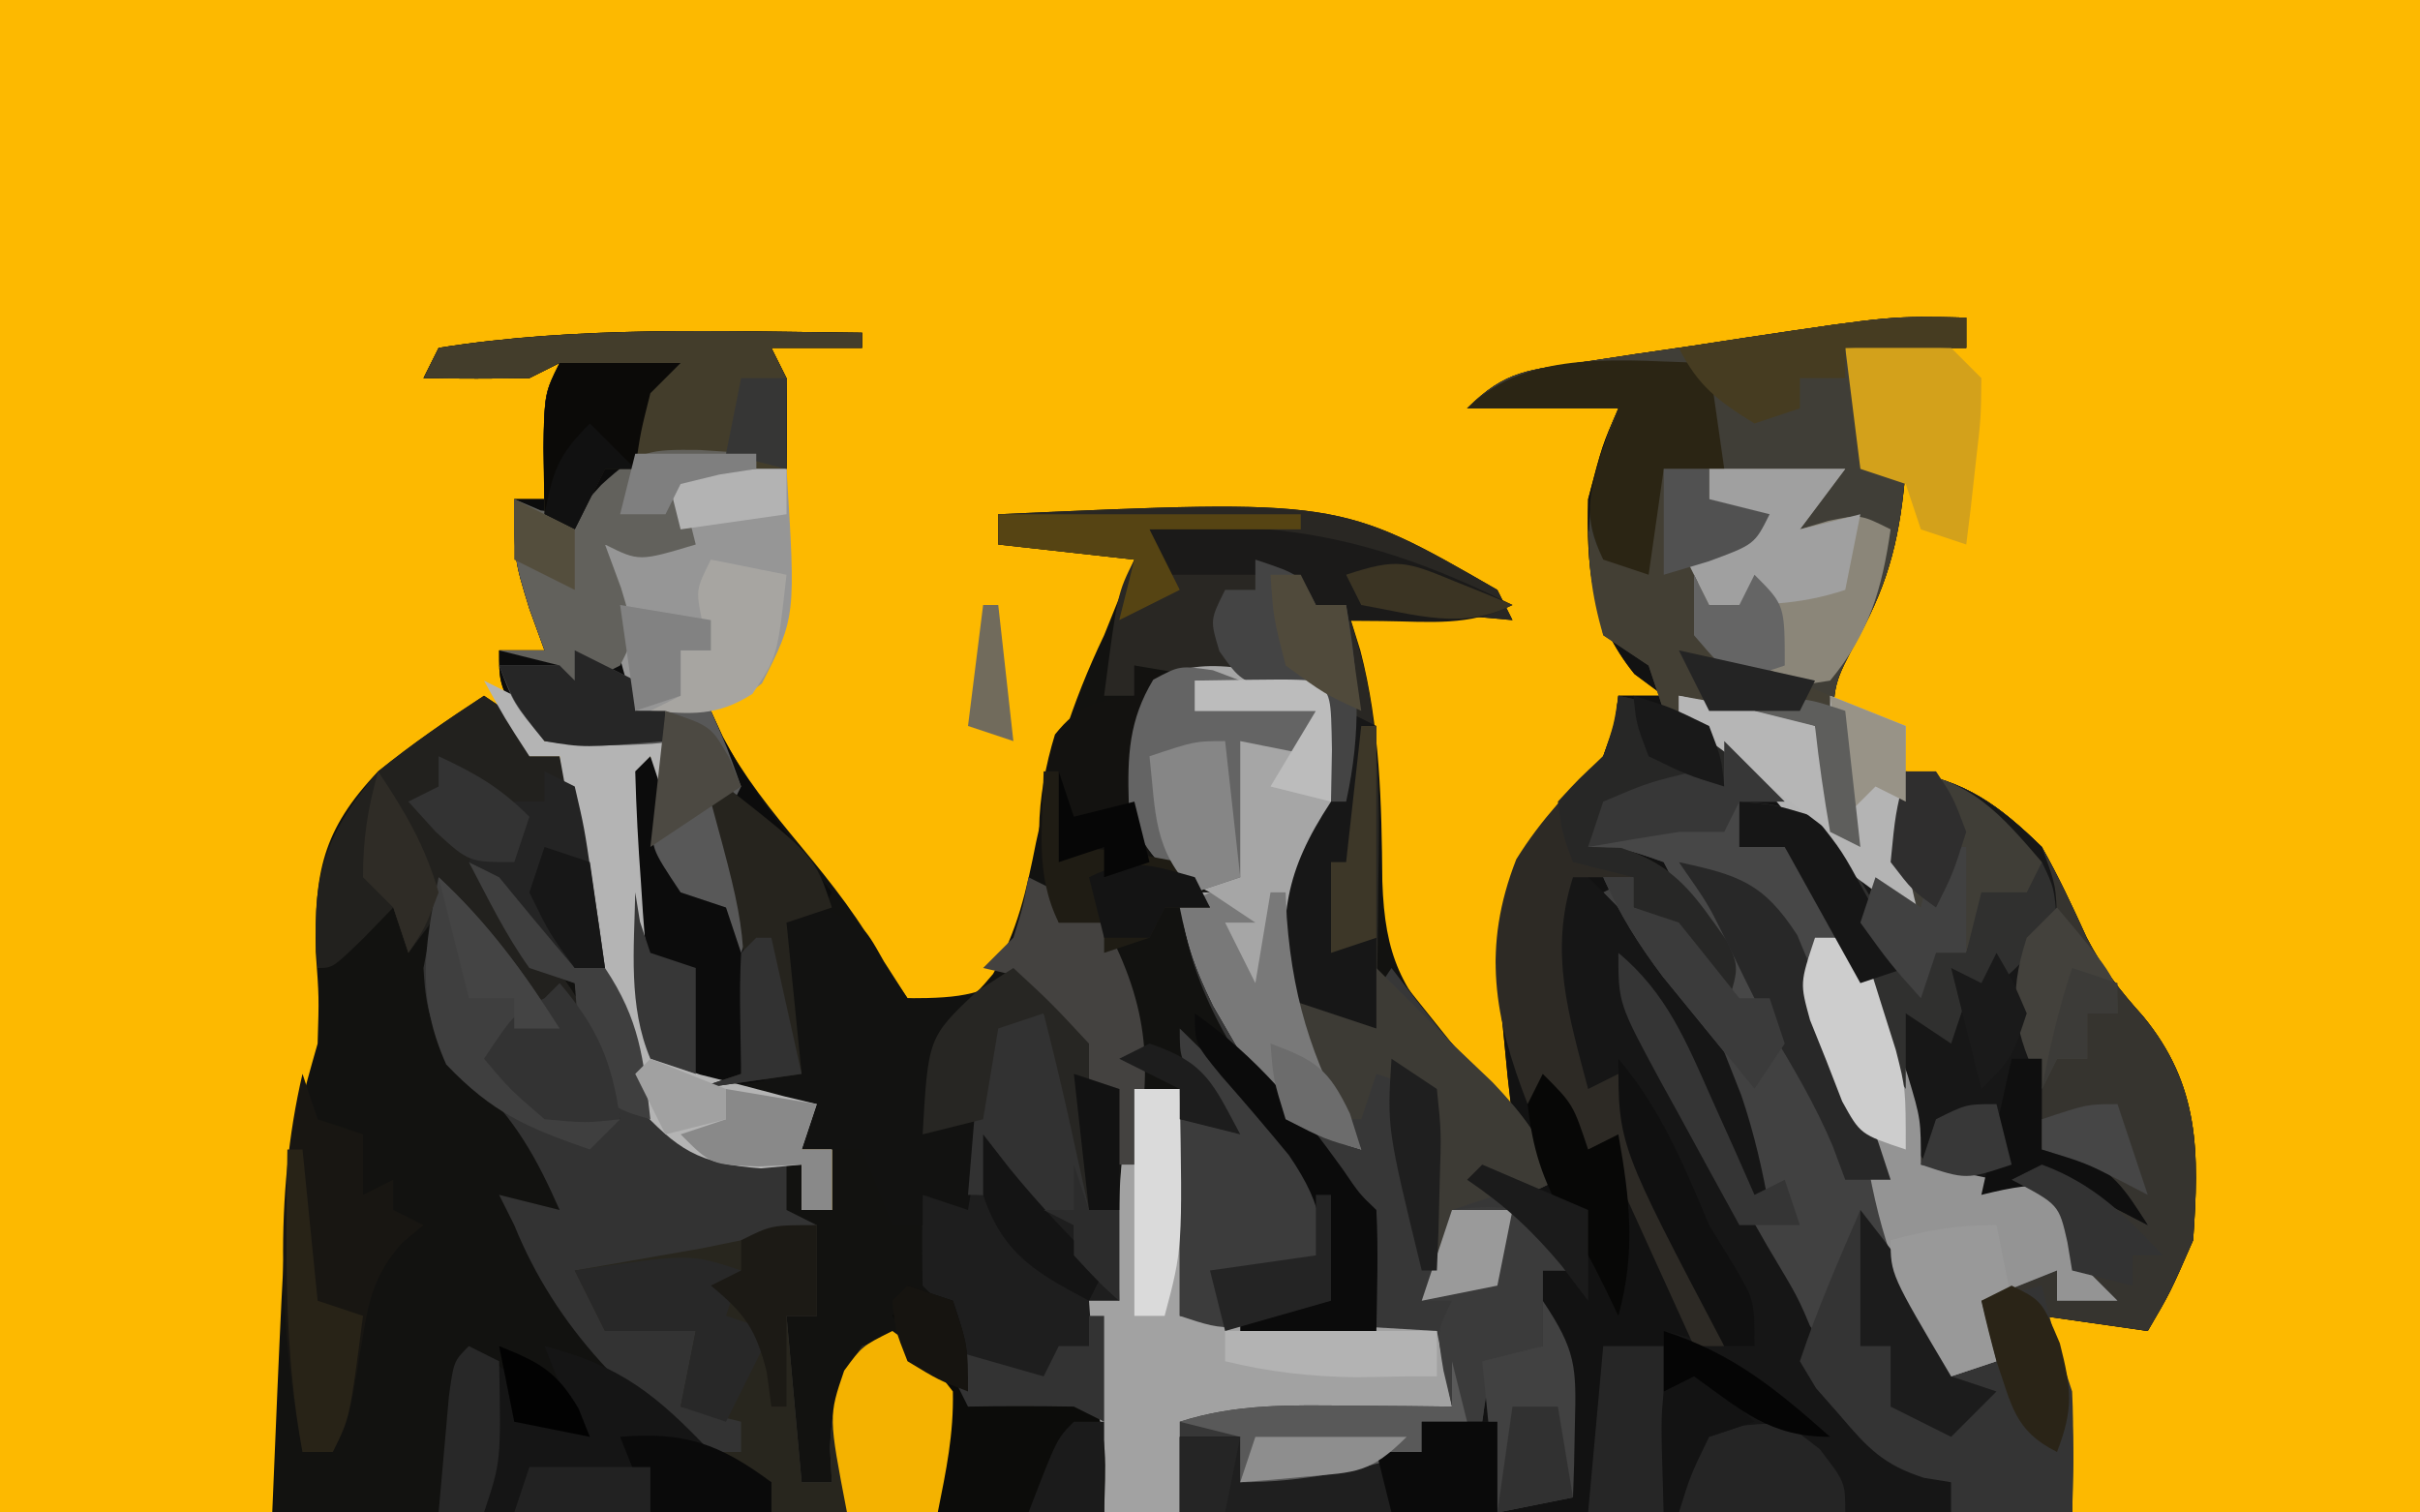 <?xml version="1.0" encoding="UTF-8"?>
<svg version="1.1" xmlns="http://www.w3.org/2000/svg" width="160" height="100">
<path d="M0 0 C52.8 0 105.6 0 160 0 C160 33 160 66 160 100 C107.2 100 54.4 100 0 100 C0 67 0 34 0 0 Z " fill="#FDB900" transform="translate(0,0)"/>
<path d="M0 0 C0 0.66 0 1.32 0 2 C-2.64 2 -5.28 2 -8 2 C-7.505 2.99 -7.505 2.99 -7 4 C-6.96 6 -6.957 8 -7 10 C-6.01 10 -5.02 10 -4 10 C-4.359 14.303 -5.032 17.329 -7.125 21.125 C-8.773 24.202 -8.773 24.202 -8.812 27.688 C-8.41 28.832 -8.41 28.832 -8 30 C-7.667 31.667 -7.333 33.333 -7 35 C-7.66 34.67 -8.32 34.34 -9 34 C-9.407 31.678 -9.744 29.343 -10 27 C-11.671 26.783 -11.671 26.783 -13.375 26.562 C-17 26 -17 26 -19 25 C-19 25.66 -19 26.32 -19 27 C-18.299 27.186 -17.598 27.371 -16.875 27.562 C-13.442 29.279 -11.828 31.336 -9.527 34.344 C-7.837 36.177 -6.275 37.022 -4 38 C-4.186 37.051 -4.371 36.102 -4.562 35.125 C-5 32 -5 32 -4 30 C-0.062 30.583 2.172 32.243 5 35 C6.099 36.953 7.03 38.941 7.957 40.98 C9.007 43.013 10.161 44.494 11.688 46.188 C15.457 50.772 15.408 55.183 15 61 C13.5 64.438 13.5 64.438 12 67 C9.69 66.67 7.38 66.34 5 66 C5.33 66.66 5.66 67.32 6 68 C7 71 7 71 7 79 C-32.27 79 -71.54 79 -112 79 C-111 55 -111 55 -109 48 C-108.905 44.923 -108.905 44.923 -109.125 41.938 C-109.197 36.707 -108.732 33.923 -105 30 C-102.731 28.178 -100.442 26.597 -98 25 C-97.01 25.66 -96.02 26.32 -95 27 C-95 27.66 -95 28.32 -95 29 C-94.34 29 -93.68 29 -93 29 C-92.746 30.062 -92.492 31.124 -92.23 32.219 C-90.016 45.105 -90.016 45.105 -83 55 C-81.01 55.39 -79.01 55.732 -77 56 C-77 56.99 -77 57.98 -77 59 C-76.34 59 -75.68 59 -75 59 C-75 57.68 -75 56.36 -75 55 C-75.66 55 -76.32 55 -77 55 C-77 54.34 -77 53.68 -77 53 C-77.626 52.841 -78.253 52.683 -78.898 52.52 C-80.124 52.17 -80.124 52.17 -81.375 51.812 C-82.187 51.592 -82.999 51.372 -83.836 51.145 C-86 50 -86 50 -87.25 47.906 C-88.218 44.155 -88.459 40.547 -88.625 36.688 C-88.664 35.947 -88.702 35.206 -88.742 34.443 C-88.836 32.629 -88.919 30.815 -89 29 C-88.34 29 -87.68 29 -87 29 C-86.67 29.66 -86.34 30.32 -86 31 C-85.67 30.01 -85.34 29.02 -85 28 C-85.615 28.046 -86.23 28.093 -86.863 28.141 C-93.518 28.438 -93.518 28.438 -96.062 26.125 C-97 24 -97 24 -97 22 C-96.01 22 -95.02 22 -94 22 C-94.33 21.093 -94.66 20.185 -95 19.25 C-96 16 -96 16 -96 12 C-95.34 12 -94.68 12 -94 12 C-94.021 10.886 -94.041 9.773 -94.062 8.625 C-94 5 -94 5 -93 3 C-93.99 3.495 -93.99 3.495 -95 4 C-97.333 4.04 -99.667 4.043 -102 4 C-101.67 3.34 -101.34 2.68 -101 2 C-91.747 0.531 -82.342 0.908 -73 1 C-73 1.33 -73 1.66 -73 2 C-74.98 2 -76.96 2 -79 2 C-78.505 2.99 -78.505 2.99 -78 4 C-77.96 6 -77.957 8 -78 10 C-80.31 10.33 -82.62 10.66 -85 11 C-84.67 12.32 -84.34 13.64 -84 15 C-87.75 16.125 -87.75 16.125 -90 15 C-89.67 15.887 -89.34 16.774 -89 17.688 C-88.088 20.709 -87.817 22.884 -88 26 C-86.35 26 -84.7 26 -83 26 C-82.751 26.558 -82.502 27.116 -82.246 27.691 C-80.788 30.393 -79.019 32.573 -77.062 34.938 C-74.927 37.52 -73.077 39.856 -71.496 42.816 C-71.002 43.537 -70.509 44.258 -70 45 C-66.094 45.464 -66.094 45.464 -64.344 43.395 C-62.726 40.511 -62.14 37.929 -61.5 34.688 C-60.443 29.746 -59.177 25.542 -57 21 C-56.327 19.336 -55.658 17.67 -55 16 C-57.97 15.67 -60.94 15.34 -64 15 C-64 14.34 -64 13.68 -64 13 C-41.439 11.988 -41.439 11.988 -31 18 C-30.505 18.99 -30.505 18.99 -30 20 C-33.63 19.67 -37.26 19.34 -41 19 C-40.691 19.99 -40.381 20.98 -40.062 22 C-38.756 27.018 -38.653 32.116 -38.606 37.275 C-38.443 42.193 -37.357 44.471 -34 48 C-32.667 49.667 -31.333 51.333 -30 53 C-30.16 51.588 -30.16 51.588 -30.324 50.148 C-30.444 48.903 -30.564 47.658 -30.688 46.375 C-30.815 45.145 -30.943 43.915 -31.074 42.648 C-30.947 36.403 -28.231 33.231 -24 29 C-23.213 26.862 -23.213 26.862 -23 25 C-22.01 25 -21.02 25 -20 25 C-20.639 24.526 -21.279 24.051 -21.938 23.562 C-24.859 19.933 -25.103 16.586 -25 12 C-24.062 8.438 -24.062 8.438 -23 6 C-26.3 6 -29.6 6 -33 6 C-30.433 3.433 -28.858 3.465 -25.293 2.93 C-24.149 2.756 -23.005 2.582 -21.826 2.402 C-20.025 2.141 -20.025 2.141 -18.188 1.875 C-16.998 1.693 -15.809 1.511 -14.584 1.324 C-4.933 -0.117 -4.933 -0.117 0 0 Z " fill="#121210" transform="translate(130,21)"/>
<path d="M0 0 C0 0.66 0 1.32 0 2 C-2.64 2 -5.28 2 -8 2 C-7.505 2.99 -7.505 2.99 -7 4 C-6.96 6 -6.957 8 -7 10 C-6.01 10 -5.02 10 -4 10 C-4.359 14.303 -5.032 17.329 -7.125 21.125 C-8.773 24.202 -8.773 24.202 -8.812 27.688 C-8.544 28.451 -8.276 29.214 -8 30 C-7.667 31.667 -7.333 33.333 -7 35 C-7.99 34.505 -7.99 34.505 -9 34 C-9.407 31.678 -9.744 29.343 -10 27 C-11.114 26.856 -12.227 26.711 -13.375 26.562 C-17 26 -17 26 -19 25 C-19 25.66 -19 26.32 -19 27 C-18.299 27.186 -17.598 27.371 -16.875 27.562 C-13.442 29.279 -11.828 31.336 -9.527 34.344 C-7.837 36.177 -6.275 37.022 -4 38 C-4.186 37.051 -4.371 36.102 -4.562 35.125 C-5 32 -5 32 -4 30 C-0.062 30.583 2.172 32.243 5 35 C6.099 36.953 7.03 38.941 7.957 40.98 C9.007 43.013 10.161 44.494 11.688 46.188 C15.457 50.772 15.408 55.183 15 61 C13.5 64.438 13.5 64.438 12 67 C9.69 66.67 7.38 66.34 5 66 C5.33 66.66 5.66 67.32 6 68 C7 71 7 71 7 79 C-14.12 79 -35.24 79 -57 79 C-57.33 74.38 -57.66 69.76 -58 65 C-57.34 65 -56.68 65 -56 65 C-56.012 64.408 -56.023 63.817 -56.035 63.207 C-56.083 58.998 -56.06 55.108 -55 51 C-54.01 51 -53.02 51 -52 51 C-52 55.95 -52 60.9 -52 66 C-47.71 66.33 -43.42 66.66 -39 67 C-39.212 60.944 -40.169 58.334 -44.301 53.992 C-48.432 49.149 -52 43.408 -52 37 C-52.742 36.381 -52.742 36.381 -53.5 35.75 C-55.645 33.248 -55.362 31.14 -55.398 27.938 C-54.873 25.384 -54.13 24.489 -52 23 C-49.773 22.891 -49.773 22.891 -47.375 23.25 C-46.578 23.358 -45.782 23.467 -44.961 23.578 C-43 24 -43 24 -42 25 C-41.875 26.642 -41.824 28.291 -41.812 29.938 C-41.798 30.833 -41.784 31.729 -41.77 32.652 C-42 35 -42 35 -44 37 C-44.242 38.981 -44.242 38.981 -44.125 41.125 C-44.063 43.043 -44.063 43.043 -44 45 C-42.68 45.33 -41.36 45.66 -40 46 C-39.34 45.01 -38.68 44.02 -38 43 C-34 48 -34 48 -30 53 C-30.107 52.059 -30.214 51.118 -30.324 50.148 C-30.444 48.903 -30.564 47.658 -30.688 46.375 C-30.815 45.145 -30.943 43.915 -31.074 42.648 C-30.947 36.403 -28.231 33.231 -24 29 C-23.213 26.862 -23.213 26.862 -23 25 C-22.01 25 -21.02 25 -20 25 C-20.639 24.526 -21.279 24.051 -21.938 23.562 C-24.859 19.933 -25.103 16.586 -25 12 C-24.062 8.438 -24.062 8.438 -23 6 C-26.3 6 -29.6 6 -33 6 C-30.433 3.433 -28.858 3.465 -25.293 2.93 C-24.149 2.756 -23.005 2.582 -21.826 2.402 C-20.025 2.141 -20.025 2.141 -18.188 1.875 C-16.998 1.693 -15.809 1.511 -14.584 1.324 C-4.933 -0.117 -4.933 -0.117 0 0 Z " fill="#121212" transform="translate(130,21)"/>
<path d="M0 0 C0.797 0.108 1.593 0.217 2.414 0.328 C4.375 0.75 4.375 0.75 5.375 1.75 C5.5 3.392 5.551 5.041 5.562 6.688 C5.577 7.583 5.591 8.479 5.605 9.402 C5.375 11.75 5.375 11.75 3.375 13.75 C3.133 15.731 3.133 15.731 3.25 17.875 C3.291 19.154 3.333 20.433 3.375 21.75 C4.695 22.08 6.015 22.41 7.375 22.75 C8.035 21.76 8.695 20.77 9.375 19.75 C9.932 20.472 10.489 21.194 11.062 21.938 C13.329 24.798 13.329 24.798 16 27.312 C18.085 29.452 19.263 31.021 20.375 33.75 C18.375 34.75 18.375 34.75 16.375 34.75 C18.85 37.225 18.85 37.225 21.375 39.75 C20.715 39.75 20.055 39.75 19.375 39.75 C19.375 41.4 19.375 43.05 19.375 44.75 C17.89 45.245 17.89 45.245 16.375 45.75 C15.642 47.765 15.642 47.765 15.375 49.75 C14.055 49.75 12.735 49.75 11.375 49.75 C11.375 50.41 11.375 51.07 11.375 51.75 C7.109 52.888 3.81 53.75 -0.625 53.75 C-0.625 52.76 -0.625 51.77 -0.625 50.75 C-1.945 50.75 -3.265 50.75 -4.625 50.75 C-4.625 52.4 -4.625 54.05 -4.625 55.75 C-6.275 55.75 -7.925 55.75 -9.625 55.75 C-9.955 51.13 -10.285 46.51 -10.625 41.75 C-9.965 41.75 -9.305 41.75 -8.625 41.75 C-8.637 41.158 -8.648 40.567 -8.66 39.957 C-8.708 35.748 -8.685 31.858 -7.625 27.75 C-6.635 27.75 -5.645 27.75 -4.625 27.75 C-4.625 32.7 -4.625 37.65 -4.625 42.75 C-0.335 43.08 3.955 43.41 8.375 43.75 C8.163 37.694 7.206 35.084 3.074 30.742 C-1.057 25.899 -4.625 20.158 -4.625 13.75 C-5.12 13.338 -5.615 12.925 -6.125 12.5 C-8.27 9.998 -7.987 7.89 -8.023 4.688 C-7.062 0.012 -4.327 -0.648 0 0 Z " fill="#373737" transform="translate(82.625,44.25)"/>
<path d="M0 0 C3.938 0.583 6.172 2.243 9 5 C10.099 6.953 11.03 8.941 11.957 10.98 C13.007 13.013 14.161 14.494 15.688 16.188 C19.457 20.772 19.408 25.183 19 31 C17.5 34.438 17.5 34.438 16 37 C12.535 36.505 12.535 36.505 9 36 C9.33 36.66 9.66 37.32 10 38 C11.287 41.861 11.138 44.942 11 49 C8.36 49 5.72 49 3 49 C3 48.34 3 47.68 3 47 C2.408 46.905 1.817 46.809 1.207 46.711 C-1.475 45.847 -2.5 44.757 -4.312 42.625 C-5.111 41.716 -5.111 41.716 -5.926 40.789 C-6.28 40.199 -6.635 39.608 -7 39 C-5.854 35.562 -4.442 32.324 -3 29 C3 36.714 3 36.714 3 40 C3.66 39.34 4.32 38.68 5 38 C5 37.01 5 36.02 5 35 C6.65 34.34 8.3 33.68 10 33 C10.495 33.495 10.495 33.495 11 34 C10.505 31.525 10.505 31.525 10 29 C9.408 28.957 8.817 28.915 8.207 28.871 C5.25 28.336 3.473 27.749 1 26 C-0.745 22.301 -1.81 18.704 -2.832 14.762 C-4.041 10.868 -5.431 8.157 -8 5 C-8.99 5 -9.98 5 -11 5 C-11 4.01 -11 3.02 -11 2 C-6.167 2.414 -4.173 4.464 -1 8 C-1 7.34 -1 6.68 -1 6 C-0.68 3.998 -0.347 1.998 0 0 Z " fill="#36342F" transform="translate(126,51)"/>
<path d="M0 0 C0 0.33 0 0.66 0 1 C-1.98 1 -3.96 1 -6 1 C-5.67 1.66 -5.34 2.32 -5 3 C-4.96 5 -4.957 7 -5 9 C-7.31 9.33 -9.62 9.66 -12 10 C-11.67 11.32 -11.34 12.64 -11 14 C-14.75 15.125 -14.75 15.125 -17 14 C-16.67 14.887 -16.34 15.774 -16 16.688 C-15.088 19.709 -14.817 21.884 -15 25 C-13.35 25 -11.7 25 -10 25 C-9.734 25.572 -9.469 26.145 -9.195 26.734 C-7.943 29.108 -6.506 31.122 -4.875 33.25 C-4.336 33.956 -3.797 34.663 -3.242 35.391 C-2.832 35.922 -2.422 36.453 -2 37 C-2.33 37.66 -2.66 38.32 -3 39 C-3.66 39 -4.32 39 -5 39 C-4.67 42.3 -4.34 45.6 -4 49 C-10.625 50.25 -10.625 50.25 -14 48 C-15.393 44.075 -15.34 39.877 -15.562 35.75 C-15.606 35.005 -15.649 34.26 -15.693 33.492 C-15.799 31.662 -15.9 29.831 -16 28 C-15.34 28 -14.68 28 -14 28 C-13.67 28.66 -13.34 29.32 -13 30 C-12.67 29.01 -12.34 28.02 -12 27 C-12.615 27.046 -13.23 27.093 -13.863 27.141 C-20.518 27.438 -20.518 27.438 -23.062 25.125 C-24 23 -24 23 -24 21 C-23.01 21 -22.02 21 -21 21 C-21.33 20.093 -21.66 19.185 -22 18.25 C-23 15 -23 15 -23 11 C-22.34 11 -21.68 11 -21 11 C-21.021 9.886 -21.041 8.773 -21.062 7.625 C-21 4 -21 4 -20 2 C-20.99 2.495 -20.99 2.495 -22 3 C-24.333 3.04 -26.667 3.043 -29 3 C-28.67 2.34 -28.34 1.68 -28 1 C-18.747 -0.469 -9.342 -0.092 0 0 Z " fill="#0C0C0C" transform="translate(57,22)"/>
<path d="M0 0 C1.32 1.32 2.64 2.64 4 4 C3.01 4 2.02 4 1 4 C1.33 4.99 1.66 5.98 2 7 C2.99 7 3.98 7 5 7 C13 20.375 13 20.375 13 28 C13.626 28.121 14.253 28.242 14.898 28.367 C15.716 28.535 16.533 28.702 17.375 28.875 C18.593 29.119 18.593 29.119 19.836 29.367 C22 30 22 30 24 32 C24 32.99 24 33.98 24 35 C24.66 35.66 25.32 36.32 26 37 C24.68 37 23.36 37 22 37 C22 36.34 22 35.68 22 35 C20.35 35.66 18.7 36.32 17 37 C17.33 38.32 17.66 39.64 18 41 C16.515 41.495 16.515 41.495 15 42 C12.525 37.545 12.525 37.545 10 33 C9.01 35.31 8.02 37.62 7 40 C2.353 35.796 -0.275 29.815 -3.25 24.375 C-3.626 23.707 -4.003 23.04 -4.391 22.352 C-5.339 20.608 -6.178 18.806 -7 17 C-6.67 16.01 -6.34 15.02 -6 14 C-3.36 19.28 -0.72 24.56 2 30 C-0.457 22.63 -2.722 15.843 -8 10 C-7.34 9.67 -6.68 9.34 -6 9 C-6 9.66 -6 10.32 -6 11 C-5.01 11.33 -4.02 11.66 -3 12 C-1.312 14.562 -1.312 14.562 0 17 C-0.289 16.443 -0.578 15.886 -0.875 15.312 C-2 13 -2 13 -2.812 10.312 C-3.204 9.549 -3.596 8.786 -4 8 C-6.548 7.106 -6.548 7.106 -9 7 C-8.67 6.01 -8.34 5.02 -8 4 C-5.062 2.75 -5.062 2.75 -2 2 C-1.34 2.33 -0.68 2.66 0 3 C0 2.01 0 1.02 0 0 Z " fill="#414141" transform="translate(114,49)"/>
<path d="M0 0 C2.867 1.285 4.976 2.571 7 5 C7 5.66 7 6.32 7 7 C7.66 7 8.32 7 9 7 C11 10 11 10 11.938 13.562 C12.679 17.241 12.679 17.241 16 19 C17.655 19.385 19.322 19.728 21 20 C21 20.99 21 21.98 21 23 C21.66 23.33 22.32 23.66 23 24 C23 25.98 23 27.96 23 30 C22.34 30 21.68 30 21 30 C21.33 33.63 21.66 37.26 22 41 C22.66 41 23.32 41 24 41 C23.959 40.258 23.918 39.515 23.875 38.75 C24.006 35.865 24.389 34.375 26 32 C26.99 31.67 27.98 31.34 29 31 C30.562 32.5 30.562 32.5 32 35 C31.968 37.774 31.504 40.253 31 43 C27.37 43 23.74 43 20 43 C19.67 42.34 19.34 41.68 19 41 C18.319 40.629 17.639 40.258 16.938 39.875 C10.779 35.944 5.763 30.827 3 24 C2.67 23.34 2.34 22.68 2 22 C3.32 22.33 4.64 22.66 6 23 C4.461 19.518 3.12 17.117 0.375 14.438 C-2.202 11.793 -2.814 10.63 -3 7 C-2.607 4.709 -2.039 3.078 -1 1 C1.31 3.97 3.62 6.94 6 10 C5.01 10.33 4.02 10.66 3 11 C3 11.99 3 12.98 3 14 C3.66 14.66 4.32 15.32 5 16 C5.99 15.67 6.98 15.34 8 15 C7.67 12.69 7.34 10.38 7 8 C6.01 7.67 5.02 7.34 4 7 C2.41 4.783 1.277 2.421 0 0 Z " fill="#333333" transform="translate(31,57)"/>
<path d="M0 0 C0 0.66 0 1.32 0 2 C-2.64 2 -5.28 2 -8 2 C-7.67 2.66 -7.34 3.32 -7 4 C-6.96 6 -6.957 8 -7 10 C-6.01 10 -5.02 10 -4 10 C-4.359 14.303 -5.032 17.329 -7.125 21.125 C-8.773 24.202 -8.773 24.202 -8.812 27.688 C-8.544 28.451 -8.276 29.214 -8 30 C-7.667 31.667 -7.333 33.333 -7 35 C-7.66 34.67 -8.32 34.34 -9 34 C-9.407 31.678 -9.744 29.343 -10 27 C-13.3 26.67 -16.6 26.34 -20 26 C-20.33 25.01 -20.66 24.02 -21 23 C-21.99 22.34 -22.98 21.68 -24 21 C-25.565 15.75 -25.186 11.014 -23 6 C-26.3 6 -29.6 6 -33 6 C-30.433 3.433 -28.858 3.465 -25.293 2.93 C-24.149 2.756 -23.005 2.582 -21.826 2.402 C-20.025 2.141 -20.025 2.141 -18.188 1.875 C-16.998 1.693 -15.809 1.511 -14.584 1.324 C-4.933 -0.117 -4.933 -0.117 0 0 Z " fill="#403E37" transform="translate(130,21)"/>
<path d="M0 0 C1.667 1.667 3.333 3.333 5 5 C5.76 5.675 5.76 5.675 6.535 6.363 C8.352 8.393 9.146 10.338 10.125 12.875 C10.458 13.718 10.79 14.561 11.133 15.43 C11.981 17.943 12.542 20.39 13 23 C9.681 21.34 8.836 17.696 7.375 14.438 C7.05 13.727 6.725 13.016 6.391 12.283 C5.588 10.525 4.793 8.763 4 7 C5.451 10.778 7.124 14.382 8.938 18 C9.442 19.011 9.946 20.021 10.465 21.062 C11.454 22.956 12.497 24.823 13.602 26.652 C15 29 15 29 16.438 32.562 C17.956 35.903 19.181 37.709 22 40 C23.485 40.495 23.485 40.495 25 41 C25 41.66 25 42.32 25 43 C18.73 43 12.46 43 6 43 C6 39.04 6 35.08 6 31 C7.32 31.33 8.64 31.66 10 32 C9.588 31.216 9.175 30.433 8.75 29.625 C6.532 25.211 4.791 20.599 3 16 C2.34 16.33 1.68 16.66 1 17 C-1.128 12.603 -2.11 7.883 -2 3 C-1.34 2.01 -0.68 1.02 0 0 Z " fill="#161616" transform="translate(104,57)"/>
<path d="M0 0 C22.561 -1.012 22.561 -1.012 33 5 C33.495 5.99 33.495 5.99 34 7 C28.555 6.505 28.555 6.505 23 6 C23.327 7.103 23.655 8.207 23.992 9.344 C25.26 14.415 25.223 19.3 25.125 24.5 C25.116 25.418 25.107 26.336 25.098 27.281 C25.074 29.521 25.042 31.76 25 34 C23.02 33.34 21.04 32.68 19 32 C18.805 25.945 18.805 25.945 19 24 C19.66 23.34 20.32 22.68 21 22 C21.243 19.56 21.243 19.56 21.125 16.875 C21.084 15.266 21.043 13.658 21 12 C15.06 11.01 15.06 11.01 9 10 C9 10.66 9 11.32 9 12 C8.34 12 7.68 12 7 12 C7.875 5.25 7.875 5.25 9 3 C6.03 2.67 3.06 2.34 0 2 C0 1.34 0 0.68 0 0 Z " fill="#292723" transform="translate(66,34)"/>
<path d="M0 0 C3.891 0.576 6.206 2.282 9 5 C9.938 7.562 9.938 7.562 10 10 C9.01 11.485 9.01 11.485 8 13 C7.976 15.982 7.976 15.982 8.375 19.188 C8.486 20.274 8.597 21.361 8.711 22.48 C8.854 23.728 8.854 23.728 9 25 C9.624 25.122 10.248 25.245 10.891 25.371 C13.674 26.201 14.46 27.612 16 30 C15.402 29.691 14.804 29.381 14.188 29.062 C10.757 27.281 10.757 27.281 7.062 27.562 C5 28 5 28 3.027 27.48 C-0.009 25.263 -0.533 22.225 -1.5 18.75 C-2.99 13.52 -4.548 9.275 -8 5 C-8.99 5 -9.98 5 -11 5 C-11 4.01 -11 3.02 -11 2 C-6.167 2.414 -4.173 4.464 -1 8 C-1 7.34 -1 6.68 -1 6 C-0.68 3.998 -0.347 1.998 0 0 Z " fill="#171717" transform="translate(126,51)"/>
<path d="M0 0 C0.797 0.108 1.593 0.217 2.414 0.328 C4.375 0.75 4.375 0.75 5.375 1.75 C5.5 3.392 5.551 5.041 5.562 6.688 C5.577 7.583 5.591 8.479 5.605 9.402 C5.375 11.75 5.375 11.75 3.375 13.75 C2.252 20.776 3.817 25.746 7.375 31.75 C2.96 30.414 1.374 28.864 -0.875 24.875 C-1.375 24.011 -1.875 23.148 -2.391 22.258 C-3.816 19.362 -4.625 16.976 -4.625 13.75 C-5.12 13.379 -5.615 13.008 -6.125 12.625 C-8.212 10.016 -7.986 7.942 -8.023 4.688 C-7.062 0.012 -4.327 -0.648 0 0 Z " fill="#A6A6A6" transform="translate(82.625,44.25)"/>
<path d="M0 0 C0.99 0.66 1.98 1.32 3 2 C3 2.66 3 3.32 3 4 C3.66 4 4.32 4 5 4 C6.485 10.435 6.485 10.435 8 17 C7.34 17.33 6.68 17.66 6 18 C4.35 16.02 2.7 14.04 1 12 C2.099 14.473 3.215 16.249 5 18.312 C7.417 21.561 8.079 24.087 9 28 C6.75 28.25 6.75 28.25 4 28 C1.688 26 1.688 26 0 24 C2 21 2 21 3 20 C1.35 17.69 -0.3 15.38 -2 13 C-2.99 14.32 -3.98 15.64 -5 17 C-5.33 16.01 -5.66 15.02 -6 14 C-6.959 14.99 -6.959 14.99 -7.938 16 C-10 18 -10 18 -11 18 C-11.459 12.263 -10.735 9.405 -7 5 C-4.741 3.162 -2.444 1.598 0 0 Z " fill="#22211E" transform="translate(32,46)"/>
<path d="M0 0 C1.32 0 2.64 0 4 0 C6.666 4.554 7.316 7.739 7 13 C7.66 13 8.32 13 9 13 C9.043 15 9.041 17 9 19 C8.67 19.33 8.34 19.66 8 20 C7.959 22.333 7.958 24.667 8 27 C7.34 26.67 6.68 26.34 6 26 C3.667 25.96 1.333 25.957 -1 26 C-2.461 23.353 -3 22.106 -3 19 C-3.33 18.67 -3.66 18.34 -4 18 C-4.041 16 -4.043 14 -4 12 C-3.34 12 -2.68 12 -2 12 C-1.34 8.04 -0.68 4.08 0 0 Z " fill="#1E1E1E" transform="translate(65,67)"/>
<path d="M0 0 C0.99 0 1.98 0 3 0 C3 4.95 3 9.9 3 15 C8.61 15.33 14.22 15.66 20 16 C20.33 17.65 20.66 19.3 21 21 C15.06 21.33 9.12 21.66 3 22 C3 23.98 3 25.96 3 28 C1.35 28 -0.3 28 -2 28 C-2.33 23.38 -2.66 18.76 -3 14 C-2.34 14 -1.68 14 -1 14 C-1.012 13.408 -1.023 12.817 -1.035 12.207 C-1.083 7.998 -1.06 4.108 0 0 Z " fill="#A2A2A2" transform="translate(75,72)"/>
<path d="M0 0 C3 1 3 1 4.438 3.562 C4.953 4.367 5.469 5.171 6 6 C9.767 6 10.912 5.765 14 4 C18 8.625 18 8.625 18 12 C18.66 12 19.32 12 20 12 C20 14.64 20 17.28 20 20 C19.34 20 18.68 20 18 20 C17.801 19.095 17.801 19.095 17.598 18.172 C17.333 16.973 17.333 16.973 17.062 15.75 C16.888 14.961 16.714 14.172 16.535 13.359 C16.052 11.231 15.538 9.115 15 7 C14.01 7.33 13.02 7.66 12 8 C11.34 11.96 10.68 15.92 10 20 C9.01 19.67 8.02 19.34 7 19 C7 19.66 7 20.32 7 21 C6.34 21 5.68 21 5 21 C4.34 19.35 3.68 17.7 3 16 C1.68 16 0.36 16 -1 16 C-1 15.34 -1 14.68 -1 14 C-2.458 12.375 -2.458 12.375 -4 11 C-3.01 11 -2.02 11 -1 11 C-1.33 10.01 -1.66 9.02 -2 8 C-2.04 5.667 -2.044 3.333 -2 1 C-1.34 0.67 -0.68 0.34 0 0 Z " fill="#121211" transform="translate(54,60)"/>
<path d="M0 0 C0 1.98 0 3.96 0 6 C-0.66 6 -1.32 6 -2 6 C-1.67 9.63 -1.34 13.26 -1 17 C-0.34 17 0.32 17 1 17 C0.959 16.258 0.917 15.515 0.875 14.75 C1.006 11.865 1.389 10.375 3 8 C3.99 7.67 4.98 7.34 6 7 C7.562 8.5 7.562 8.5 9 11 C8.968 13.774 8.504 16.253 8 19 C4.37 19 0.74 19 -3 19 C-3.33 18.34 -3.66 17.68 -4 17 C-4.99 16.34 -5.98 15.68 -7 15 C-6.34 15 -5.68 15 -5 15 C-5 14.34 -5 13.68 -5 13 C-6.32 12.67 -7.64 12.34 -9 12 C-8.67 10.35 -8.34 8.7 -8 7 C-9.98 7 -11.96 7 -14 7 C-14.66 5.68 -15.32 4.36 -16 3 C-15.229 2.867 -14.458 2.734 -13.664 2.598 C-12.661 2.421 -11.658 2.244 -10.625 2.062 C-9.627 1.888 -8.63 1.714 -7.602 1.535 C-0.139 0 -0.139 0 0 0 Z " fill="#28261E" transform="translate(54,81)"/>
<path d="M0 0 C6 7.714 6 7.714 6 11 C6.66 10.34 7.32 9.68 8 9 C8 8.01 8 7.02 8 6 C9.32 5.67 10.64 5.34 12 5 C12.144 5.598 12.289 6.196 12.438 6.812 C12.887 8.562 13.429 10.287 14 12 C14.128 14.674 14.044 17.321 14 20 C11.36 20 8.72 20 6 20 C6 19.34 6 18.68 6 18 C5.408 17.905 4.817 17.809 4.207 17.711 C1.525 16.847 0.5 15.757 -1.312 13.625 C-1.845 13.019 -2.377 12.413 -2.926 11.789 C-3.28 11.199 -3.635 10.608 -4 10 C-2.854 6.562 -1.442 3.324 0 0 Z " fill="#343434" transform="translate(123,80)"/>
<path d="M0 0 C2.962 0.613 4.381 1.254 7 3 C7 3.99 7 4.98 7 6 C5.855 6.217 5.855 6.217 4.688 6.438 C1.918 6.963 1.918 6.963 -1 8 C-1.33 8.66 -1.66 9.32 -2 10 C-1.278 10.021 -0.556 10.041 0.188 10.062 C3.855 11.285 4.995 13.137 7.18 16.211 C8 18 8 18 7 21 C6.381 20.031 5.763 19.061 5.125 18.062 C3.343 14.972 3.343 14.972 1 14 C1 13.34 1 12.68 1 12 C-0.32 12 -1.64 12 -3 12 C-4.598 16.953 -3.283 21.133 -2 26 C-1.34 25.67 -0.68 25.34 0 25 C0.794 26.874 1.585 28.749 2.375 30.625 C2.816 31.669 3.257 32.713 3.711 33.789 C4.931 36.829 5.998 39.882 7 43 C6.34 43 5.68 43 5 43 C2.525 37.555 2.525 37.555 0 32 C-0.66 32 -1.32 32 -2 32 C-2.66 30.35 -3.32 28.7 -4 27 C-4.66 27 -5.32 27 -6 27 C-8.228 21.29 -9.03 16.627 -6.75 10.812 C-5.065 8.105 -3.239 6.239 -1 4 C-0.213 1.862 -0.213 1.862 0 0 Z " fill="#2D2A25" transform="translate(107,46)"/>
<path d="M0 0 C0 0.33 0 0.66 0 1 C-1.98 1 -3.96 1 -6 1 C-5.67 1.66 -5.34 2.32 -5 3 C-5 4.98 -5 6.96 -5 9 C-8.96 9 -12.92 9 -17 9 C-17.66 10.32 -18.32 11.64 -19 13 C-19.66 12.67 -20.32 12.34 -21 12 C-21.125 4.25 -21.125 4.25 -20 2 C-20.99 2.495 -20.99 2.495 -22 3 C-24.333 3.04 -26.667 3.043 -29 3 C-28.67 2.34 -28.34 1.68 -28 1 C-18.747 -0.469 -9.342 -0.092 0 0 Z " fill="#433D2B" transform="translate(57,22)"/>
<path d="M0 0 C0.99 0 1.98 0 3 0 C3.672 1.936 4.338 3.874 5 5.812 C5.557 7.431 5.557 7.431 6.125 9.082 C7 12 7 12 7 15 C7.626 15.121 8.253 15.242 8.898 15.367 C10.124 15.619 10.124 15.619 11.375 15.875 C12.187 16.037 12.999 16.2 13.836 16.367 C16 17 16 17 18 19 C18 19.99 18 20.98 18 22 C18.66 22.66 19.32 23.32 20 24 C18.68 24 17.36 24 16 24 C16 23.34 16 22.68 16 22 C14.35 22.66 12.7 23.32 11 24 C11.33 25.32 11.66 26.64 12 28 C11.01 28.33 10.02 28.66 9 29 C6.087 24.437 4.565 20.71 3.574 15.41 C2.717 11.811 1.22 8.531 -0.293 5.164 C-1 3 -1 3 0 0 Z " fill="#949494" transform="translate(120,62)"/>
<path d="M0 0 C0.99 0.66 1.98 1.32 3 2 C3 2.99 3 3.98 3 5 C4.32 5 5.64 5 7 5 C6.34 3.35 5.68 1.7 5 0 C10.055 1.293 12.444 3.257 16 7 C18.166 8.295 18.166 8.295 20 9 C20 9.66 20 10.32 20 11 C12.74 11 5.48 11 -2 11 C-1 1 -1 1 0 0 Z " fill="#151515" transform="translate(31,89)"/>
<path d="M0 0 C2.64 0 5.28 0 8 0 C8.617 9.789 8.617 9.789 6.375 14.188 C3.393 16.464 1.666 16.417 -2 16 C-3.193 12.123 -4 9.084 -4 5 C-2.35 4.67 -0.7 4.34 1 4 C0.67 2.68 0.34 1.36 0 0 Z " fill="#969696" transform="translate(44,31)"/>
<path d="M0 0 C1.98 0.99 1.98 0.99 4 2 C4 2.66 4 3.32 4 4 C4.928 3.814 5.856 3.629 6.812 3.438 C10 3 10 3 13 4 C12.67 5.32 12.34 6.64 12 8 C11.67 7.01 11.34 6.02 11 5 C10.67 5.33 10.34 5.66 10 6 C10.065 8.454 10.192 10.867 10.375 13.312 C10.419 13.99 10.463 14.667 10.508 15.365 C10.64 17.246 10.819 19.123 11 21 C11.073 21.782 11.147 22.565 11.223 23.371 C11.907 25.253 11.907 25.253 14.285 26.047 C15.202 26.279 16.118 26.511 17.062 26.75 C17.982 26.992 18.901 27.235 19.848 27.484 C20.558 27.655 21.268 27.825 22 28 C21.67 28.99 21.34 29.98 21 31 C21.66 31 22.32 31 23 31 C23 32.32 23 33.64 23 35 C22.34 35 21.68 35 21 35 C21 34.01 21 33.02 21 32 C20.113 32.083 19.226 32.165 18.312 32.25 C14.158 31.936 12.811 31.045 10 28 C8.317 22.94 7.314 17.799 6.375 12.562 C6.241 11.831 6.107 11.099 5.969 10.346 C5.643 8.564 5.321 6.782 5 5 C4.34 5 3.68 5 3 5 C1.375 2.5 1.375 2.5 0 0 Z " fill="#B4B4B4" transform="translate(32,45)"/>
<path d="M0 0 C1.32 1.32 2.64 2.64 4 4 C3.01 4 2.02 4 1 4 C1.33 4.99 1.66 5.98 2 7 C2.99 7 3.98 7 5 7 C5.99 8.98 6.98 10.96 8 13 C6.02 13.99 6.02 13.99 4 15 C3.598 14.041 3.598 14.041 3.188 13.062 C2.113 10.669 2.113 10.669 -1 10 C-0.546 10.536 -0.092 11.072 0.375 11.625 C2.258 14.377 3.24 16.754 4 20 C3.34 20.99 2.68 21.98 2 23 C0.704 21.42 -0.587 19.836 -1.875 18.25 C-2.954 16.927 -2.954 16.927 -4.055 15.578 C-5.684 13.418 -6.908 11.46 -8 9 C-7.34 9 -6.68 9 -6 9 C-6 9.66 -6 10.32 -6 11 C-5.01 11.33 -4.02 11.66 -3 12 C-1.312 14.562 -1.312 14.562 0 17 C-0.289 16.443 -0.578 15.886 -0.875 15.312 C-2 13 -2 13 -2.812 10.312 C-3.204 9.549 -3.596 8.786 -4 8 C-6.548 7.106 -6.548 7.106 -9 7 C-8.67 6.01 -8.34 5.02 -8 4 C-5.062 2.75 -5.062 2.75 -2 2 C-1.34 2.33 -0.68 2.66 0 3 C0 2.01 0 1.02 0 0 Z " fill="#474747" transform="translate(114,49)"/>
<path d="M0 0 C2.97 0 5.94 0 9 0 C7.515 1.98 7.515 1.98 6 4 C6.619 3.814 7.237 3.629 7.875 3.438 C10 3 10 3 12 4 C11.438 7.937 10.563 10.907 8 14 C4.815 14.531 2.963 14.597 0.188 12.875 C-1.422 10.333 -1.671 7.96 -2 5 C-0.35 4.67 1.3 4.34 3 4 C2.01 3.34 1.02 2.68 0 2 C0 1.34 0 0.68 0 0 Z " fill="#8B8679" transform="translate(113,31)"/>
<path d="M0 0 C1.694 1.645 3.353 3.309 5 5 C5.477 5.469 5.954 5.938 6.445 6.422 C9.196 9.346 9.986 10.821 10.312 14.875 C10.158 16.422 10.158 16.422 10 18 C3.375 20.125 3.375 20.125 0 19 C0 14.71 0 10.42 0 6 C0.99 6 1.98 6 3 6 C2.257 5.072 2.257 5.072 1.5 4.125 C0 2 0 2 0 0 Z " fill="#3C3C3C" transform="translate(78,68)"/>
<path d="M0 0 C2.312 -0.25 2.312 -0.25 5 0 C6.812 2 6.812 2 8 4 C7.34 4 6.68 4 6 4 C6 5.65 6 7.3 6 9 C5.01 9.33 4.02 9.66 3 10 C2.267 12.015 2.267 12.015 2 14 C0.68 14 -0.64 14 -2 14 C-2 14.66 -2 15.32 -2 16 C-6.266 17.138 -9.565 18 -14 18 C-14 17.01 -14 16.02 -14 15 C-15.32 14.67 -16.64 14.34 -18 14 C-14.246 12.796 -10.668 12.901 -6.75 12.938 C-4.855 12.951 -4.855 12.951 -2.922 12.965 C-1.958 12.976 -0.993 12.988 0 13 C-0.186 12.216 -0.371 11.432 -0.562 10.625 C-1 8 -1 8 0 6 C-0.66 6 -1.32 6 -2 6 C-1.34 4.02 -0.68 2.04 0 0 Z " fill="#3B3B3B" transform="translate(96,80)"/>
<path d="M0 0 C0.99 0 1.98 0 3 0 C3 0.66 3 1.32 3 2 C4.32 2.33 5.64 2.66 7 3 C6.67 3.66 6.34 4.32 6 5 C3.938 5.625 3.938 5.625 2 6 C2.48 8.948 2.48 8.948 4 12 C6.325 13.02 8.658 14.021 11 15 C11.875 17.375 11.875 17.375 12 20 C12.186 20.928 12.371 21.856 12.562 22.812 C12.707 23.534 12.851 24.256 13 25 C12.34 24.67 11.68 24.34 11 24 C10.593 21.678 10.256 19.343 10 17 C6.7 16.67 3.4 16.34 0 16 C-0.33 15.01 -0.66 14.02 -1 13 C-1.99 12.34 -2.98 11.68 -4 11 C-4.688 7.375 -4.688 7.375 -5 4 C-4.67 4.66 -4.34 5.32 -4 6 C-3.34 6 -2.68 6 -2 6 C-1.34 4.02 -0.68 2.04 0 0 Z " fill="#433F34" transform="translate(110,31)"/>
<path d="M0 0 C0.33 0.99 0.66 1.98 1 3 C1.99 3.33 2.98 3.66 4 4 C4 5.32 4 6.64 4 8 C4.66 7.67 5.32 7.34 6 7 C6 7.66 6 8.32 6 9 C6.66 9.33 7.32 9.66 8 10 C7.528 10.391 7.056 10.781 6.57 11.184 C4.605 13.457 4.352 15.116 3.875 18.062 C3.073 22.854 3.073 22.854 2 25 C1.34 25 0.68 25 0 25 C-1.516 16.85 -1.897 8.101 0 0 Z " fill="#181612" transform="translate(20,71)"/>
<path d="M0 0 C2.867 1.285 4.976 2.571 7 5 C7 5.66 7 6.32 7 7 C7.66 7 8.32 7 9 7 C11.296 10.445 11.54 12.938 12 17 C10.062 16.438 10.062 16.438 8 15 C7.25 11.375 7.25 11.375 7 8 C6.01 7.67 5.02 7.34 4 7 C2.41 4.783 1.277 2.421 0 0 Z M-2 1 C1.255 4.023 3.618 7.257 6 11 C5.01 11 4.02 11 3 11 C3 11.99 3 12.98 3 14 C5.36 16.36 6.779 16.491 10 17 C9.34 17.66 8.68 18.32 8 19 C3.859 17.566 1.549 16.577 -1.5 13.375 C-3.48 8.92 -2.957 5.679 -2 1 Z " fill="#3F3F3F" transform="translate(31,57)"/>
<path d="M0 0 C0.99 0.33 1.98 0.66 3 1 C2.34 1.66 1.68 2.32 1 3 C0.757 5.44 0.757 5.44 0.875 8.125 C0.893 9.035 0.911 9.945 0.93 10.883 C0.953 11.581 0.976 12.28 1 13 C2.32 13.66 3.64 14.32 5 15 C4.01 15 3.02 15 2 15 C1.67 15.99 1.34 16.98 1 18 C0.01 18.33 -0.98 18.66 -2 19 C-2 18.34 -2 17.68 -2 17 C-2.99 17 -3.98 17 -5 17 C-6.901 13.198 -6.475 8.545 -5.25 4.562 C-3.664 2.58 -2.474 2.33 0 2 C0 1.34 0 0.68 0 0 Z " fill="#131210" transform="translate(75,44)"/>
<path d="M0 0 C0.99 0.33 1.98 0.66 3 1 C4 4 4 4 4 8 C6.64 7.67 9.28 7.34 12 7 C13.354 9.709 13.065 12.009 13 15 C9.37 15 5.74 15 2 15 C2.062 13.783 2.124 12.566 2.188 11.312 C2.215 7.378 1.22 5.281 -1 2 C-0.67 1.34 -0.34 0.68 0 0 Z " fill="#0C0C0A" transform="translate(60,85)"/>
<path d="M0 0 C1.238 0.083 2.475 0.165 3.75 0.25 C3.75 0.58 3.75 0.91 3.75 1.25 C2.1 1.58 0.45 1.91 -1.25 2.25 C-0.92 3.57 -0.59 4.89 -0.25 6.25 C-4 7.375 -4 7.375 -6.25 6.25 C-5.724 7.673 -5.724 7.673 -5.188 9.125 C-4.25 12.25 -4.25 12.25 -5.25 14.25 C-6.24 14.745 -6.24 14.745 -7.25 15.25 C-6.92 15.91 -6.59 16.57 -6.25 17.25 C-7.24 16.92 -8.23 16.59 -9.25 16.25 C-9.25 15.59 -9.25 14.93 -9.25 14.25 C-10.57 13.92 -11.89 13.59 -13.25 13.25 C-12.26 13.25 -11.27 13.25 -10.25 13.25 C-10.745 11.889 -10.745 11.889 -11.25 10.5 C-12.25 7.25 -12.25 7.25 -12.25 3.25 C-11.384 3.621 -11.384 3.621 -10.5 4 C-9.758 4.082 -9.015 4.165 -8.25 4.25 C-7.673 3.611 -7.095 2.971 -6.5 2.312 C-3.925 -0.048 -3.342 -0.029 0 0 Z " fill="#62615C" transform="translate(46.25,29.75)"/>
<path d="M0 0 C2.5 2.5 2.5 2.5 5 5 C5.887 5.846 6.774 6.691 7.688 7.562 C9.712 9.696 10.903 11.308 12 14 C10 15 10 15 8 15 C7.01 15.33 6.02 15.66 5 16 C4.67 16.99 4.34 17.98 4 19 C3.67 15.37 3.34 11.74 3 8 C2.01 7.67 1.02 7.34 0 7 C-0.33 7.99 -0.66 8.98 -1 10 C-1.66 10 -2.32 10 -3 10 C-4.068 8.035 -5.066 6.031 -6 4 C-5.67 3.34 -5.34 2.68 -5 2 C-3.02 2.495 -3.02 2.495 -1 3 C-0.67 2.01 -0.34 1.02 0 0 Z " fill="#3D3B35" transform="translate(91,64)"/>
<path d="M0 0 C4.252 0.472 6.3 2.85 9 6 C9 6.99 9 7.98 9 9 C7.68 9 6.36 9 5 9 C4.67 9.99 4.34 10.98 4 12 C3.34 12 2.68 12 2 12 C1.67 12.99 1.34 13.98 1 15 C-1.062 12.688 -1.062 12.688 -3 10 C-2.67 9.01 -2.34 8.02 -2 7 C-1.34 7.33 -0.68 7.66 0 8 C-0.186 7.051 -0.371 6.103 -0.562 5.125 C-1 2 -1 2 0 0 Z " fill="#403E37" transform="translate(126,51)"/>
<path d="M0 0 C0.598 0.227 1.196 0.454 1.812 0.688 C0.823 0.688 -0.168 0.688 -1.188 0.688 C-1.188 1.347 -1.188 2.007 -1.188 2.688 C1.452 2.688 4.093 2.688 6.812 2.688 C6.812 3.678 6.812 4.668 6.812 5.688 C5.162 5.357 3.513 5.027 1.812 4.688 C1.812 7.657 1.812 10.627 1.812 13.688 C0.823 14.018 -0.168 14.348 -1.188 14.688 C-3.487 12.963 -5.005 11.641 -5.559 8.746 C-5.655 5.668 -5.552 3.29 -3.938 0.625 C-2.188 -0.312 -2.188 -0.312 0 0 Z " fill="#646464" transform="translate(80.188,44.312)"/>
<path d="M0 0 C1.32 0 2.64 0 4 0 C6.666 4.554 7.316 7.739 7 13 C7.66 13 8.32 13 9 13 C9 14.98 9 16.96 9 19 C7.5 17.625 7.5 17.625 6 16 C6 15.34 6 14.68 6 14 C3.353 12.539 2.106 12 -1 12 C-0.67 8.04 -0.34 4.08 0 0 Z " fill="#323232" transform="translate(65,67)"/>
<path d="M0 0 C1.65 0 3.3 0 5 0 C5 1.98 5 3.96 5 6 C-1.93 6 -8.86 6 -16 6 C-16 4.35 -16 2.7 -16 1 C-14.68 1 -13.36 1 -12 1 C-12 1.99 -12 2.98 -12 4 C-8.04 3.34 -4.08 2.68 0 2 C0 1.34 0 0.68 0 0 Z " fill="#1F1F1F" transform="translate(94,94)"/>
<path d="M0 0 C2.262 0.152 2.262 0.152 5 1 C7.02 3.504 7.02 3.504 8.812 6.562 C9.417 7.574 10.022 8.586 10.645 9.629 C11.092 10.411 11.539 11.194 12 12 C12.33 11.34 12.66 10.68 13 10 C13.66 10 14.32 10 15 10 C15.33 8.68 15.66 7.36 16 6 C16.99 6 17.98 6 19 6 C19.33 5.34 19.66 4.68 20 4 C20.812 5.688 20.812 5.688 21 8 C18.625 10.75 18.625 10.75 16 13 C15.67 13 15.34 13 15 13 C14.67 13.99 14.34 14.98 14 16 C13.01 15.34 12.02 14.68 11 14 C11 15.65 11 17.3 11 19 C9.361 16.541 8.498 14.841 7.562 12.125 C6.352 8.828 5.125 5.834 3 3 C2.01 3 1.02 3 0 3 C0 2.01 0 1.02 0 0 Z " fill="#30302F" transform="translate(115,53)"/>
<path d="M0 0 C1.32 0.66 2.64 1.32 4 2 C4 2.66 4 3.32 4 4 C5.65 4 7.3 4 9 4 C10.062 6.375 10.062 6.375 11 9 C10.67 9.66 10.34 10.32 10 11 C10.33 11.784 10.66 12.568 11 13.375 C12.077 16.203 12.026 17.229 11 20 C10.67 19.01 10.34 18.02 10 17 C9.01 16.67 8.02 16.34 7 16 C5 13 5 13 5.312 11 C5.539 10.34 5.766 9.68 6 9 C6.33 8.01 6.66 7.02 7 6 C6.385 6.058 5.77 6.116 5.137 6.176 C2.673 6.313 0.442 6.368 -2 6 C-4.062 3.5 -4.062 3.5 -5 1 C-3.68 1 -2.36 1 -1 1 C-0.67 1.33 -0.34 1.66 0 2 C0 1.34 0 0.68 0 0 Z " fill="#585858" transform="translate(38,43)"/>
<path d="M0 0 C0.33 2.31 0.66 4.62 1 7 C-0.32 7 -1.64 7 -3 7 C-3.33 9.31 -3.66 11.62 -4 14 C-4.99 13.67 -5.98 13.34 -7 13 C-8.374 10.146 -7.953 8.837 -7.062 5.75 C-6.712 4.843 -6.361 3.935 -6 3 C-9.3 3 -12.6 3 -16 3 C-11.919 -1.081 -5.436 -0.094 0 0 Z " fill="#2B2514" transform="translate(113,24)"/>
<path d="M0 0 C0.66 0.33 1.32 0.66 2 1 C2 7.6 2 14.2 2 21 C0.02 20.34 -1.96 19.68 -4 19 C-4.285 13.398 -4.127 10.753 -1 6 C-0.286 2.806 -0.286 2.806 0 0 Z " fill="#171717" transform="translate(89,47)"/>
<path d="M0 0 C1.482 0.254 2.961 0.529 4.438 0.812 C5.673 1.039 5.673 1.039 6.934 1.27 C7.956 1.631 7.956 1.631 9 2 C9.33 2.99 9.66 3.98 10 5 C10 3.35 10 1.7 10 0 C12.475 0.99 12.475 0.99 15 2 C14.988 2.603 14.977 3.207 14.965 3.828 C14.956 4.627 14.947 5.427 14.938 6.25 C14.926 7.039 14.914 7.828 14.902 8.641 C14.996 10.907 15.368 12.829 16 15 C12.289 12.526 9.078 10.33 6.312 6.812 C4.215 4.262 3.031 3.123 0 2 C0 1.34 0 0.68 0 0 Z " fill="#B4B4B4" transform="translate(111,46)"/>
<path d="M0 0 C3.375 -0.125 3.375 -0.125 7 0 C7.66 0.66 8.32 1.32 9 2 C8.977 4.602 8.977 4.602 8.625 7.625 C8.459 9.129 8.459 9.129 8.289 10.664 C8.146 11.82 8.146 11.82 8 13 C7.01 12.67 6.02 12.34 5 12 C4.67 11.01 4.34 10.02 4 9 C3.01 8.67 2.02 8.34 1 8 C0.67 5.36 0.34 2.72 0 0 Z " fill="#D3A11B" transform="translate(122,23)"/>
<path d="M0 0 C2.962 0.613 4.381 1.254 7 3 C7 3.99 7 4.98 7 6 C5.855 6.217 5.855 6.217 4.688 6.438 C1.918 6.963 1.918 6.963 -1 8 C-1.33 8.66 -1.66 9.32 -2 10 C-1.278 10.021 -0.556 10.041 0.188 10.062 C3.855 11.285 4.995 13.137 7.18 16.211 C8 18 8 18 7 21 C6.381 20.031 5.763 19.061 5.125 18.062 C3.343 14.972 3.343 14.972 1 14 C1 13.34 1 12.68 1 12 C-0.32 11.67 -1.64 11.34 -3 11 C-3.688 9.188 -3.688 9.188 -4 7 C-2.625 5.5 -2.625 5.5 -1 4 C-0.286 1.897 -0.286 1.897 0 0 Z " fill="#272726" transform="translate(107,46)"/>
<path d="M0 0 C5.875 4.625 5.875 4.625 7 8 C6.01 8.33 5.02 8.66 4 9 C4.33 12.3 4.66 15.6 5 19 C2.69 19.33 0.38 19.66 -2 20 C-1.01 19.67 -0.02 19.34 1 19 C1.398 9.793 1.398 9.793 -1 1 C-0.67 0.67 -0.34 0.34 0 0 Z " fill="#26241E" transform="translate(48,52)"/>
<path d="M0 0 C0.66 0.33 1.32 0.66 2 1 C2 1.66 2 2.32 2 3 C2.99 3 3.98 3 5 3 C8.065 8.762 8.199 12.627 7 19 C6.67 19 6.34 19 6 19 C6 17.35 6 15.7 6 14 C5.34 14 4.68 14 4 14 C3.056 12.21 2.112 10.419 1.168 8.629 C0.01 6.677 0.01 6.677 -3 6 C-2.34 5.34 -1.68 4.68 -1 4 C-0.357 1.931 -0.357 1.931 0 0 Z " fill="#444240" transform="translate(68,58)"/>
<path d="M0 0 C2.062 1.5 2.062 1.5 4 4 C4.059 6.824 3.56 9.202 3 12 C1.02 12 -0.96 12 -3 12 C-4.222 5.648 -4.222 5.648 -3.188 2.625 C-2 1 -2 1 0 0 Z " fill="#F4B200" transform="translate(59,88)"/>
<path d="M0 0 C2.97 0 5.94 0 9 0 C7.515 1.98 7.515 1.98 6 4 C7.32 3.67 8.64 3.34 10 3 C9.67 4.65 9.34 6.3 9 8 C5.863 9.046 3.276 9 0 9 C-0.66 7.68 -1.32 6.36 -2 5 C-0.35 4.67 1.3 4.34 3 4 C2.01 3.34 1.02 2.68 0 2 C0 1.34 0 0.68 0 0 Z " fill="#A0A0A0" transform="translate(113,31)"/>
<path d="M0 0 C9.187 -0.733 15.77 0.914 24 5 C21.116 6.442 18.583 6.094 15.375 6.062 C14.186 6.053 12.998 6.044 11.773 6.035 C10.858 6.024 9.943 6.012 9 6 C9 5.01 9 4.02 9 3 C6.03 3 3.06 3 0 3 C0 2.01 0 1.02 0 0 Z " fill="#1B1A19" transform="translate(76,35)"/>
<path d="M0 0 C2.5 2.312 2.5 2.312 5 5 C5 5.99 5 6.98 5 8 C5.66 8 6.32 8 7 8 C7 10.64 7 13.28 7 16 C6.34 16 5.68 16 5 16 C4.867 15.397 4.734 14.793 4.598 14.172 C4.421 13.373 4.244 12.573 4.062 11.75 C3.888 10.961 3.714 10.172 3.535 9.359 C3.052 7.231 2.538 5.115 2 3 C1.01 3.33 0.02 3.66 -1 4 C-1.33 5.98 -1.66 7.96 -2 10 C-3.32 10.33 -4.64 10.66 -6 11 C-5.631 4.6 -5.631 4.6 -2.438 1.562 C-1.633 1.047 -0.829 0.531 0 0 Z " fill="#272623" transform="translate(67,64)"/>
<path d="M0 0 C3 1 3 1 4 3 C4.66 3 5.32 3 6 3 C6.838 7.655 7.016 11.371 6 16 C5.67 16 5.34 16 5 16 C4.67 13.69 4.34 11.38 4 9 C3.216 8.918 2.433 8.835 1.625 8.75 C-1 8 -1 8 -2.375 6.062 C-3 4 -3 4 -2 2 C-1.34 2 -0.68 2 0 2 C0 1.34 0 0.68 0 0 Z " fill="#444444" transform="translate(83,37)"/>
<path d="M0 0 C2.209 3.314 2.225 4.345 2.125 8.188 C2.107 9.089 2.089 9.99 2.07 10.918 C2.036 11.949 2.036 11.949 2 13 C0.35 13.33 -1.3 13.66 -3 14 C-3.33 10.7 -3.66 7.4 -4 4 C-2.68 3.67 -1.36 3.34 0 3 C0 2.01 0 1.02 0 0 Z " fill="#414141" transform="translate(102,86)"/>
<path d="M0 0 C0.33 1.32 0.66 2.64 1 4 C0.01 4 -0.98 4 -2 4 C-2 4.66 -2 5.32 -2 6 C-6.266 7.138 -9.565 8 -14 8 C-14 7.01 -14 6.02 -14 5 C-15.32 4.67 -16.64 4.34 -18 4 C-14.246 2.796 -10.668 2.901 -6.75 2.938 C-4.855 2.951 -4.855 2.951 -2.922 2.965 C-1.958 2.976 -0.993 2.988 0 3 C0 2.01 0 1.02 0 0 Z " fill="#595959" transform="translate(96,90)"/>
<path d="M0 0 C-0.33 0.99 -0.66 1.98 -1 3 C-0.01 3.33 0.98 3.66 2 4 C1.01 5.98 0.02 7.96 -1 10 C-1.99 9.67 -2.98 9.34 -4 9 C-3.67 7.35 -3.34 5.7 -3 4 C-4.98 4 -6.96 4 -9 4 C-9.66 2.68 -10.32 1.36 -11 0 C-3.375 -1.125 -3.375 -1.125 0 0 Z " fill="#282828" transform="translate(49,84)"/>
<path d="M0 0 C0.99 0.66 1.98 1.32 3 2 C2.34 2 1.68 2 1 2 C1.66 3.32 2.32 4.64 3 6 C3.33 4.02 3.66 2.04 4 0 C4.33 0 4.66 0 5 0 C5.026 0.557 5.052 1.114 5.078 1.688 C5.524 7.683 7.051 11.767 10 17 C5.585 15.664 3.999 14.114 1.75 10.125 C1 8.829 1 8.829 0.234 7.508 C-0.851 5.303 -1.531 3.399 -2 1 C-1.34 0.67 -0.68 0.34 0 0 Z " fill="#797979" transform="translate(80,59)"/>
<path d="M0 0 C3.951 0.861 5.59 1.366 7.828 4.828 C8.532 6.522 8.532 6.522 9.25 8.25 C9.73 9.369 10.209 10.488 10.703 11.641 C11.898 14.736 12.985 17.841 14 21 C13.01 21 12.02 21 11 21 C10.732 20.278 10.464 19.556 10.188 18.812 C9.003 16.008 7.574 13.603 6 11 C4.965 8.966 3.96 6.921 2.965 4.867 C1.918 2.758 1.918 2.758 0 0 Z " fill="#282828" transform="translate(111,57)"/>
<path d="M0 0 C2.64 0 5.28 0 8 0 C7.34 0.66 6.68 1.32 6 2 C5.352 4.571 5.352 4.571 5 7 C4.34 7 3.68 7 3 7 C2.34 8.32 1.68 9.64 1 11 C0.34 10.67 -0.32 10.34 -1 10 C-1.125 2.25 -1.125 2.25 0 0 Z " fill="#0B0A08" transform="translate(37,24)"/>
<path d="M0 0 C4.129 2.914 6.848 6.239 9.766 10.293 C10.89 11.943 10.89 11.943 12 13 C12.141 15.671 12.042 18.324 12 21 C9.03 21 6.06 21 3 21 C3 20.67 3 20.34 3 20 C4.65 19.67 6.3 19.34 8 19 C8.727 14.821 8.653 12.96 6.219 9.379 C4.758 7.607 3.269 5.859 1.75 4.137 C0 2 0 2 0 0 Z " fill="#0B0B0B" transform="translate(79,67)"/>
<path d="M0 0 C0.33 0.66 0.66 1.32 1 2 C1.742 1.752 2.485 1.505 3.25 1.25 C6 1 6 1 8.312 2.812 C10 5 10 5 10 7 C6.37 7 2.74 7 -1 7 C-0.67 4.69 -0.34 2.38 0 0 Z " fill="#252525" transform="translate(112,93)"/>
<path d="M0 0 C0 0.66 0 1.32 0 2 C-2.64 2 -5.28 2 -8 2 C-8 2.66 -8 3.32 -8 4 C-8.99 4 -9.98 4 -11 4 C-11 4.66 -11 5.32 -11 6 C-11.99 6.33 -12.98 6.66 -14 7 C-16.386 5.527 -17.739 4.523 -19 2 C-16.771 1.662 -14.542 1.33 -12.312 1 C-10.45 0.722 -10.45 0.722 -8.551 0.438 C-5.641 0.079 -2.923 -0.089 0 0 Z " fill="#463C21" transform="translate(130,21)"/>
<path d="M0 0 C6 7.714 6 7.714 6 11 C6.99 11.33 7.98 11.66 9 12 C8.01 12.99 7.02 13.98 6 15 C4.68 14.34 3.36 13.68 2 13 C2 11.68 2 10.36 2 9 C1.34 9 0.68 9 0 9 C0 6.03 0 3.06 0 0 Z " fill="#1C1C1C" transform="translate(123,80)"/>
<path d="M0 0 C1.65 0.33 3.3 0.66 5 1 C4.4 6.4 4.4 6.4 2.75 8.875 C0.418 10.374 -1.284 10.22 -4 10 C-3.34 9.67 -2.68 9.34 -2 9 C-2 8.01 -2 7.02 -2 6 C-1.34 6 -0.68 6 0 6 C-0.186 5.381 -0.371 4.763 -0.562 4.125 C-1 2 -1 2 0 0 Z " fill="#A7A5A1" transform="translate(47,37)"/>
<path d="M0 0 C1.32 0 2.64 0 4 0 C4 3.63 4 7.26 4 11 C2.35 11 0.7 11 -1 11 C-0.67 7.37 -0.34 3.74 0 0 Z " fill="#262626" transform="translate(106,89)"/>
<path d="M0 0 C0.33 1.65 0.66 3.3 1 5 C0.34 5 -0.32 5 -1 5 C-0.67 6.32 -0.34 7.64 0 9 C-0.99 9.33 -1.98 9.66 -3 10 C-7 3.25 -7 3.25 -7 1 C-4.509 0.313 -2.621 0 0 0 Z " fill="#999999" transform="translate(132,81)"/>
<path d="M0 0 C0.99 0 1.98 0 3 0 C3.507 1.581 4.005 3.165 4.5 4.75 C4.778 5.632 5.057 6.513 5.344 7.422 C6 10 6 10 6 14 C3 13 3 13 1.797 10.82 C1.451 9.931 1.106 9.041 0.75 8.125 C0.394 7.241 0.038 6.356 -0.328 5.445 C-1 3 -1 3 0 0 Z " fill="#CDCDCD" transform="translate(120,62)"/>
<path d="M0 0 C6.6 0 13.2 0 20 0 C20 0.33 20 0.66 20 1 C16.7 1 13.4 1 10 1 C10.66 2.32 11.32 3.64 12 5 C10.02 5.99 10.02 5.99 8 7 C8.33 5.68 8.66 4.36 9 3 C6.03 2.67 3.06 2.34 0 2 C0 1.34 0 0.68 0 0 Z " fill="#564413" transform="translate(66,34)"/>
<path d="M0 0 C0.33 0 0.66 0 1 0 C1.33 3.3 1.66 6.6 2 10 C2.99 10.33 3.98 10.66 5 11 C4.125 17.75 4.125 17.75 3 20 C2.34 20 1.68 20 1 20 C-0.238 13.344 -0.091 6.753 0 0 Z " fill="#282317" transform="translate(19,76)"/>
<path d="M0 0 C4 4.75 4 4.75 4 7 C3.34 7 2.68 7 2 7 C2 7.99 2 8.98 2 10 C1.34 10 0.68 10 0 10 C-0.33 10.66 -0.66 11.32 -1 12 C-2.824 8.244 -3.301 6.011 -2 2 C-1.34 1.34 -0.68 0.68 0 0 Z " fill="#43413C" transform="translate(136,60)"/>
<path d="M0 0 C0.33 0 0.66 0 1 0 C1.33 1.65 1.66 3.3 2 5 C3.114 5.103 4.228 5.206 5.375 5.312 C7.169 5.653 7.169 5.653 9 6 C9.99 7.485 9.99 7.485 11 9 C10.01 9 9.02 9 8 9 C7.67 9.66 7.34 10.32 7 11 C6.01 11.33 5.02 11.66 4 12 C4 11.34 4 10.68 4 10 C3.01 10 2.02 10 1 10 C-0.607 6.785 -0.057 3.564 0 0 Z " fill="#1F1C14" transform="translate(69,51)"/>
<path d="M0 0 C0.66 0.33 1.32 0.66 2 1 C2.633 3.723 2.633 3.723 3.125 7.062 C3.293 8.167 3.46 9.272 3.633 10.41 C3.754 11.265 3.875 12.119 4 13 C3.34 13 2.68 13 2 13 C0.313 11.017 -1.354 9.017 -3 7 C-3.66 6.67 -4.32 6.34 -5 6 C-4.67 5.34 -4.34 4.68 -4 4 C-3.34 4.33 -2.68 4.66 -2 5 C-2 4.01 -2 3.02 -2 2 C-1.34 2 -0.68 2 0 2 C0 1.34 0 0.68 0 0 Z " fill="#242424" transform="translate(36,51)"/>
<path d="M0 0 C2.503 2.938 3.469 5.179 4 9 C1.75 9.25 1.75 9.25 -1 9 C-3.312 7 -3.312 7 -5 5 C-3 2 -3 2 -1 1 C-0.67 0.67 -0.34 0.34 0 0 Z " fill="#333333" transform="translate(37,65)"/>
<path d="M0 0 C1.65 0 3.3 0 5 0 C5 1.98 5 3.96 5 6 C2.69 6 0.38 6 -2 6 C-2.33 4.68 -2.66 3.36 -3 2 C-2.01 2 -1.02 2 0 2 C0 1.34 0 0.68 0 0 Z " fill="#0A0A0A" transform="translate(94,94)"/>
<path d="M0 0 C2 2 2 2 3 5 C3.66 4.67 4.32 4.34 5 4 C5.762 8.316 6.161 11.744 5 16 C4.732 15.443 4.464 14.886 4.188 14.312 C3.013 11.935 3.013 11.935 1.438 9.562 C-0.028 6.951 -0.679 4.965 -1 2 C-0.67 1.34 -0.34 0.68 0 0 Z " fill="#070706" transform="translate(102,71)"/>
<path d="M0 0 C0.99 0 1.98 0 3 0 C3.185 10.558 3.185 10.558 2 15 C1.34 15 0.68 15 0 15 C0 10.05 0 5.1 0 0 Z " fill="#DADADA" transform="translate(75,72)"/>
<path d="M0 0 C0 1.98 0 3.96 0 6 C-0.66 6 -1.32 6 -2 6 C-2 7.98 -2 9.96 -2 12 C-2.33 12 -2.66 12 -3 12 C-3.103 11.237 -3.206 10.474 -3.312 9.688 C-4.044 6.829 -4.77 5.843 -7 4 C-6.34 3.67 -5.68 3.34 -5 3 C-5 2.34 -5 1.68 -5 1 C-3 0 -3 0 0 0 Z " fill="#1C1A15" transform="translate(54,81)"/>
<path d="M0 0 C2.97 0.495 2.97 0.495 6 1 C5.67 1.99 5.34 2.98 5 4 C5.66 4 6.32 4 7 4 C7 5.32 7 6.64 7 8 C6.34 8 5.68 8 5 8 C5 7.01 5 6.02 5 5 C4.051 5.041 3.103 5.082 2.125 5.125 C-1 5 -1 5 -3 3 C-2.01 2.67 -1.02 2.34 0 2 C0 1.34 0 0.68 0 0 Z " fill="#898989" transform="translate(48,72)"/>
<path d="M0 0 C0.33 2.97 0.66 5.94 1 9 C0.01 9.33 -0.98 9.66 -2 10 C-4.762 7.238 -4.579 4.793 -5 1 C-2 0 -2 0 0 0 Z " fill="#868686" transform="translate(81,49)"/>
<path d="M0 0 C3.211 2.671 4.51 5.922 6.188 9.688 C6.717 10.867 7.247 12.046 7.793 13.262 C8.191 14.165 8.59 15.069 9 16 C9.66 15.67 10.32 15.34 11 15 C11.33 15.99 11.66 16.98 12 18 C10.68 18 9.36 18 8 18 C6.659 15.566 5.327 13.129 4 10.688 C3.618 9.997 3.237 9.307 2.844 8.596 C0 3.34 0 3.34 0 0 Z " fill="#353535" transform="translate(107,63)"/>
<path d="M0 0 C4.62 0 9.24 0 14 0 C14 0.99 14 1.98 14 3 C13.34 3 12.68 3 12 3 C10.907 3.021 9.814 3.041 8.688 3.062 C5.601 3.01 2.983 2.723 0 2 C0 1.34 0 0.68 0 0 Z " fill="#B3B3B3" transform="translate(81,88)"/>
<path d="M0 0 C2.293 0.184 2.293 0.184 5 1 C6.801 3.285 6.801 3.285 8.312 6.062 C8.824 6.982 9.336 7.901 9.863 8.848 C10.238 9.558 10.614 10.268 11 11 C10.01 11.33 9.02 11.66 8 12 C6.35 9.03 4.7 6.06 3 3 C2.01 3 1.02 3 0 3 C0 2.01 0 1.02 0 0 Z " fill="#161616" transform="translate(115,53)"/>
<path d="M0 0 C0.66 0.33 1.32 0.66 2 1 C2.125 7.625 2.125 7.625 1 11 C0.01 11 -0.98 11 -2 11 C-1.86 9.354 -1.713 7.708 -1.562 6.062 C-1.481 5.146 -1.4 4.229 -1.316 3.285 C-1 1 -1 1 0 0 Z " fill="#282828" transform="translate(31,89)"/>
<path d="M0 0 C0.66 0 1.32 0 2 0 C2 2.31 2 4.62 2 7 C1.34 7 0.68 7 0 7 C-0.33 7.99 -0.66 8.98 -1 10 C-3.062 7.688 -3.062 7.688 -5 5 C-4.67 4.01 -4.34 3.02 -4 2 C-2.515 2.99 -2.515 2.99 -1 4 C-0.67 2.68 -0.34 1.36 0 0 Z " fill="#414141" transform="translate(128,56)"/>
<path d="M0 0 C4.242 -0.364 6.582 0.461 10 3 C10 3.66 10 4.32 10 5 C7.36 5 4.72 5 2 5 C1.34 3.35 0.68 1.7 0 0 Z " fill="#0A0A0A" transform="translate(41,95)"/>
<path d="M0 0 C2.834 3.374 4.299 6.959 6 11 C6.557 11.908 7.114 12.815 7.688 13.75 C9 16 9 16 9 19 C8.34 19 7.68 19 7 19 C0 5.7 0 5.7 0 0 Z " fill="#101010" transform="translate(107,70)"/>
<path d="M0 0 C0.66 0 1.32 0 2 0 C2 0.66 2 1.32 2 2 C2.99 2.33 3.98 2.66 5 3 C6.338 4.663 7.672 6.329 9 8 C9.66 8 10.32 8 11 8 C11.33 8.99 11.66 9.98 12 11 C11.01 12.485 11.01 12.485 10 14 C8.704 12.42 7.413 10.836 6.125 9.25 C5.406 8.368 4.686 7.487 3.945 6.578 C2.316 4.418 1.092 2.46 0 0 Z " fill="#3B3B3B" transform="translate(106,58)"/>
<path d="M0 0 C0.66 0 1.32 0 2 0 C2 1.98 2 3.96 2 6 C2.598 6.082 3.196 6.165 3.812 6.25 C6.597 7.205 7.433 8.571 9 11 C8.402 10.691 7.804 10.381 7.188 10.062 C3.385 8.216 2.272 7.932 -2 9 C-1.34 6.03 -0.68 3.06 0 0 Z " fill="#0F0F0F" transform="translate(133,70)"/>
<path d="M0 0 C4.455 0.99 4.455 0.99 9 2 C9.33 4.31 9.66 6.62 10 9 C9.446 8.578 8.891 8.157 8.32 7.723 C7.596 7.175 6.871 6.627 6.125 6.062 C5.406 5.517 4.686 4.972 3.945 4.41 C2.056 2.96 2.056 2.96 0 2 C0 1.34 0 0.68 0 0 Z " fill="#B6B6B6" transform="translate(111,46)"/>
<path d="M0 0 C0.33 0 0.66 0 1 0 C1 2.31 1 4.62 1 7 C-1.31 7.66 -3.62 8.32 -6 9 C-6.33 7.68 -6.66 6.36 -7 5 C-3.535 4.505 -3.535 4.505 0 4 C0 2.68 0 1.36 0 0 Z " fill="#242424" transform="translate(87,79)"/>
<path d="M0 0 C1.32 1.32 2.64 2.64 4 4 C3.01 4 2.02 4 1 4 C0.67 4.66 0.34 5.32 0 6 C-0.99 6 -1.98 6 -3 6 C-5.003 6.314 -7.004 6.645 -9 7 C-8.67 6.01 -8.34 5.02 -8 4 C-5.062 2.75 -5.062 2.75 -2 2 C-1.34 2.33 -0.68 2.66 0 3 C0 2.01 0 1.02 0 0 Z " fill="#373737" transform="translate(114,49)"/>
<path d="M0 0 C1.32 0.66 2.64 1.32 4 2 C4 2.66 4 3.32 4 4 C4.66 4 5.32 4 6 4 C6 4.66 6 5.32 6 6 C0.627 6.44 0.627 6.44 -2 6 C-4 3.5 -4 3.5 -5 1 C-3.68 1 -2.36 1 -1 1 C-0.67 1.33 -0.34 1.66 0 2 C0 1.34 0 0.68 0 0 Z " fill="#262626" transform="translate(38,43)"/>
<path d="M0 0 C0.33 0 0.66 0 1 0 C1 2.31 1 4.62 1 7 C0.34 6.67 -0.32 6.34 -1 6 C-3.333 5.96 -5.667 5.957 -8 6 C-8.66 4.68 -9.32 3.36 -10 2 C-7.69 2.66 -5.38 3.32 -3 4 C-2.67 3.34 -2.34 2.68 -2 2 C-1.34 2 -0.68 2 0 2 C0 1.34 0 0.68 0 0 Z " fill="#333333" transform="translate(72,87)"/>
<path d="M0 0 C2.468 1.152 4.048 2.048 6 4 C5.67 4.99 5.34 5.98 5 7 C2 7 2 7 -0.188 5 C-0.786 4.34 -1.384 3.68 -2 3 C-1.34 2.67 -0.68 2.34 0 2 C0 1.34 0 0.68 0 0 Z " fill="#333333" transform="translate(29,50)"/>
<path d="M0 0 C2 1 2 1 3.188 3.812 C3.964 6.86 4.101 8.137 3 11 C0.179 9.59 0.019 7.921 -1 5 C-1.359 3.673 -1.702 2.342 -2 1 C-1.34 0.67 -0.68 0.34 0 0 Z " fill="#2A2417" transform="translate(133,85)"/>
<path d="M0 0 C3.422 1.255 5.541 3.365 8 6 C7.34 6 6.68 6 6 6 C6 6.66 6 7.32 6 8 C4.68 7.67 3.36 7.34 2 7 C1.897 6.381 1.794 5.763 1.688 5.125 C1.125 2.635 1.125 2.635 -2 1 C-1.34 0.67 -0.68 0.34 0 0 Z " fill="#333333" transform="translate(135,77)"/>
<path d="M0 0 C0.103 0.639 0.206 1.279 0.312 1.938 C0.539 2.618 0.766 3.299 1 4 C1.99 4.33 2.98 4.66 4 5 C4 7.31 4 9.62 4 12 C3.01 11.67 2.02 11.34 1 11 C-0.477 7.51 -0.072 3.726 0 0 Z " fill="#373737" transform="translate(42,59)"/>
<path d="M0 0 C6.152 -0.098 6.152 -0.098 8 0 C9 1 9 1 9.062 4.562 C9.042 5.697 9.021 6.831 9 8 C7.68 7.67 6.36 7.34 5 7 C5.99 5.35 6.98 3.7 8 2 C5.36 2 2.72 2 0 2 C0 1.34 0 0.68 0 0 Z " fill="#BCBCBC" transform="translate(79,45)"/>
<path d="M0 0 C0.33 0 0.66 0 1 0 C1.66 2.97 2.32 5.94 3 9 C0.69 9.33 -1.62 9.66 -4 10 C-3.01 9.67 -2.02 9.34 -1 9 C-1.021 7.701 -1.041 6.401 -1.062 5.062 C-1.084 3.708 -1.071 2.352 -1 1 C-0.67 0.67 -0.34 0.34 0 0 Z " fill="#323232" transform="translate(50,62)"/>
<path d="M0 0 C2.64 0 5.28 0 8 0 C8 0.99 8 1.98 8 3 C5.69 3.33 3.38 3.66 1 4 C0.67 2.68 0.34 1.36 0 0 Z " fill="#B3B3B3" transform="translate(44,31)"/>
<path d="M0 0 C1.32 1.32 2.64 2.64 4 4 C3.01 4.33 2.02 4.66 1 5 C-0.219 7.504 -0.219 7.504 -1 10 C-1.33 10 -1.66 10 -2 10 C-2.195 3.945 -2.195 3.945 -2 2 C-1.34 1.34 -0.68 0.68 0 0 Z " fill="#131313" transform="translate(112,90)"/>
<path d="M0 0 C2.97 0.495 2.97 0.495 6 1 C6 1.66 6 2.32 6 3 C5.34 3 4.68 3 4 3 C4 3.99 4 4.98 4 6 C3.01 6.33 2.02 6.66 1 7 C0.67 4.69 0.34 2.38 0 0 Z " fill="#828282" transform="translate(41,40)"/>
<path d="M0 0 C0.99 0 1.98 0 3 0 C3 0.66 3 1.32 3 2 C4.32 2.33 5.64 2.66 7 3 C6 5 6 5 2.938 6.125 C1.968 6.414 0.999 6.702 0 7 C0 4.69 0 2.38 0 0 Z " fill="#515151" transform="translate(110,31)"/>
<path d="M0 0 C1.82 2.73 3.083 4.868 4 8 C3.125 10.312 3.125 10.312 2 12 C1.67 11.01 1.34 10.02 1 9 C0.34 8.34 -0.32 7.68 -1 7 C-1 4.379 -0.687 2.491 0 0 Z " fill="#2F2C26" transform="translate(25,51)"/>
<path d="M0 0 C0.66 0 1.32 0 2 0 C2.33 0.66 2.66 1.32 3 2 C3.66 2 4.32 2 5 2 C5.33 4.31 5.66 6.62 6 9 C3.562 7.875 3.562 7.875 1 6 C0.188 2.812 0.188 2.812 0 0 Z " fill="#504A3B" transform="translate(84,38)"/>
<path d="M0 0 C0.66 0 1.32 0 2 0 C3.125 1.688 3.125 1.688 4 4 C3.125 6.75 3.125 6.75 2 9 C0.438 7.875 0.438 7.875 -1 6 C-0.688 2.812 -0.688 2.812 0 0 Z " fill="#2F2E2E" transform="translate(126,51)"/>
<path d="M0 0 C3 1 3 1 4.188 3.062 C4.456 3.702 4.724 4.341 5 5 C3.02 6.32 1.04 7.64 -1 9 C-0.67 6.03 -0.34 3.06 0 0 Z " fill="#4C4942" transform="translate(44,47)"/>
<path d="M0 0 C0.33 0.66 0.66 1.32 1 2 C1.66 2 2.32 2 3 2 C3.33 1.34 3.66 0.68 4 0 C6 2 6 2 6 6 C5.01 6.33 4.02 6.66 3 7 C1.5 5.75 1.5 5.75 0 4 C0 2.68 0 1.36 0 0 Z " fill="#656565" transform="translate(112,38)"/>
<path d="M0 0 C2.64 0 5.28 0 8 0 C8 0.99 8 1.98 8 3 C5.03 3 2.06 3 -1 3 C-0.67 2.01 -0.34 1.02 0 0 Z " fill="#222222" transform="translate(35,97)"/>
<path d="M0 0 C0.99 0 1.98 0 3 0 C3.33 1.98 3.66 3.96 4 6 C2.35 6.33 0.7 6.66 -1 7 C-0.67 4.69 -0.34 2.38 0 0 Z " fill="#313131" transform="translate(100,93)"/>
<path d="M0 0 C1.32 0 2.64 0 4 0 C3.67 1.65 3.34 3.3 3 5 C1.35 5.33 -0.3 5.66 -2 6 C-1.34 4.02 -0.68 2.04 0 0 Z " fill="#9A9A9A" transform="translate(96,80)"/>
<path d="M0 0 C0.866 1.114 0.866 1.114 1.75 2.25 C3.723 4.661 5.76 6.84 8 9 C7.67 9.66 7.34 10.32 7 11 C3.458 9.136 1.293 7.879 0 4 C0 2.68 0 1.36 0 0 Z " fill="#141414" transform="translate(65,75)"/>
<path d="M0 0 C3.255 3.023 5.618 6.257 8 10 C7.01 10 6.02 10 5 10 C5 9.34 5 8.68 5 8 C4.01 8 3.02 8 2 8 C1.34 5.36 0.68 2.72 0 0 Z " fill="#444444" transform="translate(29,58)"/>
<path d="M0 0 C3.3 0 6.6 0 10 0 C7.602 2.398 6.667 2.343 3.375 2.625 C2.558 2.7 1.74 2.775 0.898 2.852 C0.272 2.901 -0.355 2.95 -1 3 C-0.67 2.01 -0.34 1.02 0 0 Z " fill="#8E8E8E" transform="translate(83,95)"/>
<path d="M0 0 C0.66 0 1.32 0 2 0 C2 1.98 2 3.96 2 6 C0.35 6 -1.3 6 -3 6 C-1.125 1.125 -1.125 1.125 0 0 Z " fill="#1B1B1B" transform="translate(71,94)"/>
<path d="M0 0 C4.593 1.486 7.436 3.85 11 7 C7.001 7 5.198 5.274 2 3 C1.01 3.495 1.01 3.495 0 4 C0 2.68 0 1.36 0 0 Z " fill="#050505" transform="translate(110,88)"/>
<path d="M0 0 C1.485 0.99 1.485 0.99 3 2 C3.293 4.82 3.293 4.82 3.188 8.125 C3.16 9.221 3.133 10.316 3.105 11.445 C3.071 12.288 3.036 13.131 3 14 C2.67 14 2.34 14 2 14 C-0.296 4.59 -0.296 4.59 0 0 Z " fill="#1F1F1F" transform="translate(92,70)"/>
<path d="M0 0 C0.33 0 0.66 0 1 0 C1 4.62 1 9.24 1 14 C0.01 14.33 -0.98 14.66 -2 15 C-2 13.02 -2 11.04 -2 9 C-1.67 9 -1.34 9 -1 9 C-0.67 6.03 -0.34 3.06 0 0 Z " fill="#3D3728" transform="translate(90,48)"/>
<path d="M0 0 C2.475 0.99 2.475 0.99 5 2 C5 3.65 5 5.3 5 7 C4.34 6.67 3.68 6.34 3 6 C2.34 6.66 1.68 7.32 1 8 C0.67 5.36 0.34 2.72 0 0 Z " fill="#989387" transform="translate(121,46)"/>
<path d="M0 0 C3.465 1.485 3.465 1.485 7 3 C7 4.98 7 6.96 7 9 C6.423 8.237 5.845 7.474 5.25 6.688 C3.283 4.338 1.515 2.707 -1 1 C-0.67 0.67 -0.34 0.34 0 0 Z " fill="#1B1B1B" transform="translate(98,77)"/>
<path d="M0 0 C1.062 1.812 1.062 1.812 2 4 C1 7 1 7 -1 9 C-1.66 6.36 -2.32 3.72 -3 1 C-2.01 1.495 -2.01 1.495 -1 2 C-0.67 1.34 -0.34 0.68 0 0 Z " fill="#1A1A1A" transform="translate(132,63)"/>
<path d="M0 0 C0.33 0.66 0.66 1.32 1 2 C0.01 2 -0.98 2 -2 2 C-2.33 2.66 -2.66 3.32 -3 4 C-3.99 4 -4.98 4 -6 4 C-6.33 2.68 -6.66 1.36 -7 0 C-4.302 -1.349 -2.848 -0.803 0 0 Z " fill="#141414" transform="translate(79,58)"/>
<path d="M0 0 C0.33 0.99 0.66 1.98 1 3 C2.32 2.67 3.64 2.34 5 2 C5.33 3.32 5.66 4.64 6 6 C5.01 6.33 4.02 6.66 3 7 C3 6.34 3 5.68 3 5 C2.01 5.33 1.02 5.66 0 6 C0 4.02 0 2.04 0 0 Z " fill="#060606" transform="translate(70,51)"/>
<path d="M0 0 C0.99 0.99 1.98 1.98 3 3 C2.34 3 1.68 3 1 3 C0.34 4.32 -0.32 5.64 -1 7 C-1.66 6.67 -2.32 6.34 -3 6 C-2.427 3.133 -2.139 2.139 0 0 Z " fill="#111111" transform="translate(39,28)"/>
<path d="M0 0 C0.99 0.33 1.98 0.66 3 1 C3 3.64 3 6.28 3 9 C2.34 9 1.68 9 1 9 C0.67 6.03 0.34 3.06 0 0 Z " fill="#121212" transform="translate(71,71)"/>
<path d="M0 0 C0.66 1.98 1.32 3.96 2 6 C1.402 5.691 0.804 5.381 0.188 5.062 C-2.09 3.898 -2.09 3.898 -5 3 C-5 2.34 -5 1.68 -5 1 C-2 0 -2 0 0 0 Z " fill="#464646" transform="translate(140,73)"/>
<path d="M0 0 C0.33 1.32 0.66 2.64 1 4 C-2 5 -2 5 -5 4 C-4.67 3.01 -4.34 2.02 -4 1 C-2 0 -2 0 0 0 Z " fill="#383838" transform="translate(132,73)"/>
<path d="M0 0 C0.99 0.33 1.98 0.66 3 1 C3.33 3.31 3.66 5.62 4 8 C3.34 8 2.68 8 2 8 C0.312 5.688 0.312 5.688 -1 3 C-0.67 2.01 -0.34 1.02 0 0 Z " fill="#171717" transform="translate(36,56)"/>
<path d="M0 0 C0.33 2.97 0.66 5.94 1 9 C0.34 8.67 -0.32 8.34 -1 8 C-1.407 5.678 -1.744 3.343 -2 1 C-3.32 0.67 -4.64 0.34 -6 0 C-3 -1 -3 -1 0 0 Z " fill="#5E5E5C" transform="translate(122,47)"/>
<path d="M0 0 C4.455 0.99 4.455 0.99 9 2 C8.67 2.66 8.34 3.32 8 4 C6.02 4 4.04 4 2 4 C1.34 2.68 0.68 1.36 0 0 Z " fill="#242424" transform="translate(111,43)"/>
<path d="M0 0 C0.99 0 1.98 0 3 0 C3 1.98 3 3.96 3 6 C1.68 5.67 0.36 5.34 -1 5 C-0.67 3.35 -0.34 1.7 0 0 Z " fill="#363635" transform="translate(49,25)"/>
<path d="M0 0 C0.99 0.33 1.98 0.66 3 1 C4 4 4 4 4 7 C2.062 6.25 2.062 6.25 0 5 C-0.812 2.938 -0.812 2.938 -1 1 C-0.67 0.67 -0.34 0.34 0 0 Z " fill="#161410" transform="translate(60,85)"/>
<path d="M0 0 C0.715 0.287 1.431 0.575 2.168 0.871 C2.711 1.099 3.253 1.327 3.812 1.562 C0.456 3.241 -2.549 2.198 -6.188 1.562 C-6.518 0.902 -6.848 0.242 -7.188 -0.438 C-3.778 -1.574 -3.184 -1.305 0 0 Z " fill="#3B3423" transform="translate(96.188,38.438)"/>
<path d="M0 0 C1.32 0 2.64 0 4 0 C3.67 1.65 3.34 3.3 3 5 C2.01 5 1.02 5 0 5 C0 3.35 0 1.7 0 0 Z " fill="#252525" transform="translate(78,95)"/>
<path d="M0 0 C2.622 1.049 3.794 1.649 5.25 4.125 C5.497 4.744 5.745 5.362 6 6 C4.35 5.67 2.7 5.34 1 5 C0.67 3.35 0.34 1.7 0 0 Z " fill="#020202" transform="translate(33,89)"/>
<path d="M0 0 C0.33 0.99 0.66 1.98 1 3 C1.66 3 2.32 3 3 3 C3 4.98 3 6.96 3 9 C1.5 7.625 1.5 7.625 0 6 C0 5.34 0 4.68 0 4 C-0.66 3.67 -1.32 3.34 -2 3 C-1.34 3 -0.68 3 0 3 C0 2.01 0 1.02 0 0 Z " fill="#2C2C2C" transform="translate(71,77)"/>
<path d="M0 0 C2.475 0.99 2.475 0.99 5 2 C5 2.66 5 3.32 5 4 C3.68 4.33 2.36 4.66 1 5 C0.34 3.68 -0.32 2.36 -1 1 C-0.67 0.67 -0.34 0.34 0 0 Z " fill="#A1A1A1" transform="translate(43,70)"/>
<path d="M0 0 C3.736 1.245 4.188 2.634 6 6 C4.68 5.67 3.36 5.34 2 5 C2 4.34 2 3.68 2 3 C0.68 2.34 -0.64 1.68 -2 1 C-1.34 0.67 -0.68 0.34 0 0 Z " fill="#1D1D1D" transform="translate(76,69)"/>
<path d="M0 0 C2.993 1.098 3.846 1.677 5.25 4.625 C5.497 5.409 5.745 6.192 6 7 C3.562 6.312 3.562 6.312 1 5 C0.188 2.375 0.188 2.375 0 0 Z " fill="#6C6C6C" transform="translate(84,69)"/>
<path d="M0 0 C0.33 0 0.66 0 1 0 C1.33 2.97 1.66 5.94 2 9 C1.01 8.67 0.02 8.34 -1 8 C-0.67 5.36 -0.34 2.72 0 0 Z " fill="#716B5C" transform="translate(65,40)"/>
<path d="M0 0 C1.98 0.99 1.98 0.99 4 2 C4 3.32 4 4.64 4 6 C2.68 5.34 1.36 4.68 0 4 C0 2.68 0 1.36 0 0 Z " fill="#544E3D" transform="translate(34,33)"/>
<path d="M0 0 C2.64 0 5.28 0 8 0 C8 0.33 8 0.66 8 1 C6.793 1.186 6.793 1.186 5.562 1.375 C4.717 1.581 3.871 1.788 3 2 C2.67 2.66 2.34 3.32 2 4 C1.01 4 0.02 4 -1 4 C-0.67 2.68 -0.34 1.36 0 0 Z " fill="#7F7F7F" transform="translate(42,30)"/>
<path d="M0 0 C0.99 0.33 1.98 0.66 3 1 C3 1.66 3 2.32 3 3 C2.34 3 1.68 3 1 3 C1 3.99 1 4.98 1 6 C0.34 6 -0.32 6 -1 6 C-1.33 6.66 -1.66 7.32 -2 8 C-1.477 5.237 -0.891 2.674 0 0 Z " fill="#3C3B38" transform="translate(137,64)"/>
<path d="M0 0 C2.438 0.75 2.438 0.75 5 2 C5.812 4.125 5.812 4.125 6 6 C3.562 5.25 3.562 5.25 1 4 C0.188 1.875 0.188 1.875 0 0 Z " fill="#191919" transform="translate(108,46)"/>
</svg>
